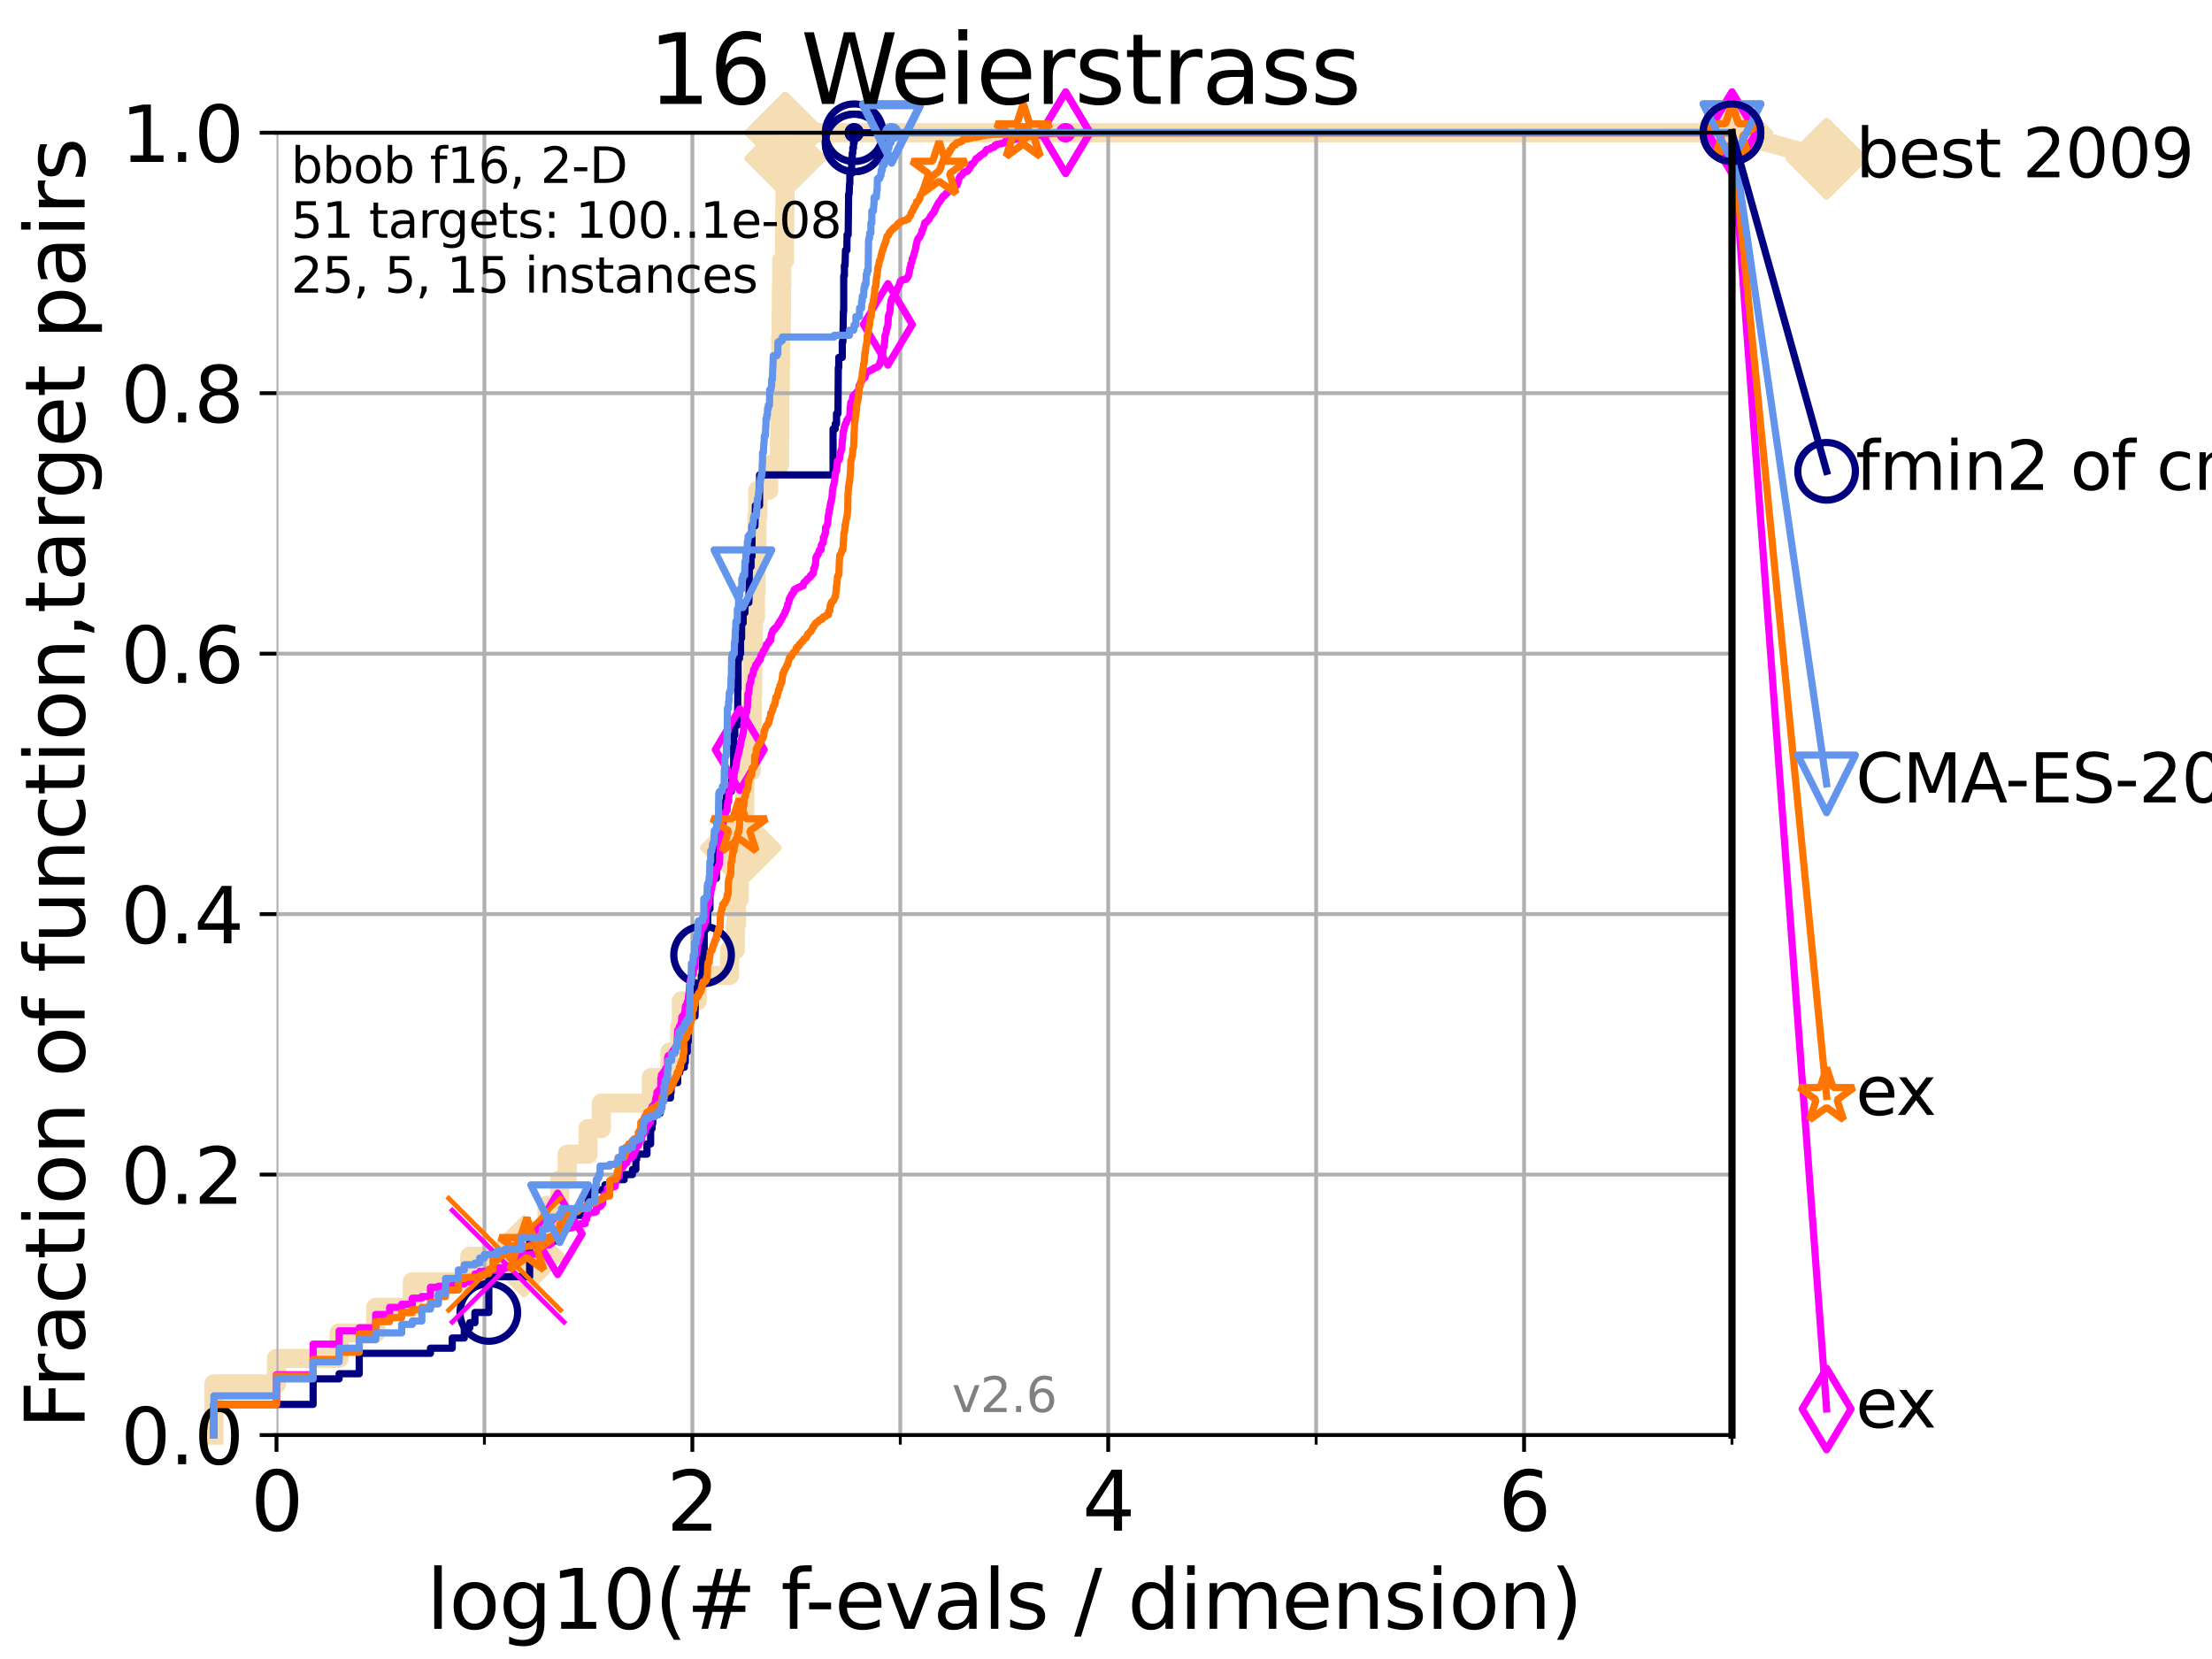 <?xml version="1.0" encoding="utf-8" standalone="no"?>
<!DOCTYPE svg PUBLIC "-//W3C//DTD SVG 1.1//EN"
  "http://www.w3.org/Graphics/SVG/1.1/DTD/svg11.dtd">
<svg xmlns:xlink="http://www.w3.org/1999/xlink" width="460.8pt" height="345.6pt" viewBox="0 0 460.8 345.6" xmlns="http://www.w3.org/2000/svg" version="1.1">
 <defs>
  <style type="text/css">*{stroke-linejoin: round; stroke-linecap: butt}</style>
 </defs>
 <g id="figure_1">
  <g id="patch_1">
   <path d="M 0 345.6 
L 460.8 345.6 
L 460.8 0 
L 0 0 
z
" style="fill: #ffffff"/>
  </g>
  <g id="axes_1">
   <g id="patch_2">
    <path d="M 57.6 298.944 
L 360.806 298.944 
L 360.806 27.648 
L 57.6 27.648 
z
" style="fill: #ffffff"/>
   </g>
   <g id="line2d_1">
    <path d="M 44.561 298.944 
L 44.561 288.305 
L 57.6 288.305 
L 57.6 282.985 
L 70.639 282.985 
L 70.639 277.666 
L 78.267 277.666 
L 78.267 272.346 
L 85.894 272.346 
L 85.894 267.027 
L 97.858 267.027 
L 97.858 261.707 
L 109.159 261.707 
L 109.159 256.388 
L 113.954 256.388 
L 113.954 251.068 
L 116.584 251.068 
L 116.584 245.749 
L 118.152 245.749 
L 118.152 240.429 
L 122.5 240.429 
L 122.5 235.11 
L 125.271 235.11 
L 125.271 229.79 
L 135.688 229.79 
L 135.688 224.471 
L 139.556 224.471 
L 139.556 219.151 
L 141.611 219.151 
L 141.611 213.832 
L 141.932 213.832 
L 141.932 208.512 
L 145.238 208.512 
L 145.238 203.192 
L 151.983 203.192 
L 151.983 197.873 
L 153.189 197.873 
L 153.189 192.553 
L 153.421 192.553 
L 153.421 187.234 
L 153.99 187.234 
L 153.99 181.914 
L 154.323 181.914 
L 154.323 176.595 
L 154.65 176.595 
L 154.65 171.275 
L 155.13 171.275 
L 155.13 165.956 
L 155.183 165.956 
L 155.183 160.636 
L 156.502 160.636 
L 156.502 155.317 
L 156.648 155.317 
L 156.648 149.997 
L 156.697 149.997 
L 156.697 144.678 
L 156.793 144.678 
L 156.793 139.358 
L 156.841 139.358 
L 156.841 134.039 
L 156.937 134.039 
L 156.937 128.719 
L 157.363 128.719 
L 157.363 123.4 
L 157.503 123.4 
L 157.503 118.08 
L 157.642 118.08 
L 157.642 112.76 
L 157.688 112.76 
L 157.688 107.441 
L 157.871 107.441 
L 157.871 102.121 
L 160.142 102.121 
L 160.142 96.802 
L 162.385 96.802 
L 162.385 91.482 
L 162.457 91.482 
L 162.457 80.843 
L 162.563 80.843 
L 162.563 75.524 
L 162.634 75.524 
L 162.634 70.204 
L 162.74 70.204 
L 162.74 64.885 
L 162.775 64.885 
L 162.775 59.565 
L 162.845 59.565 
L 162.845 54.246 
L 163.43 54.246 
L 163.43 48.926 
L 163.464 48.926 
L 163.464 43.607 
L 163.532 43.607 
L 163.532 32.968 
L 163.599 32.968 
L 163.599 27.648 
L 360.806 27.648 
" style="fill: none; stroke: #f5deb3; stroke-width: 4; stroke-linecap: square"/>
   </g>
   <g id="line2d_2">
    <defs>
     <path id="m373f89eea9" d="M -0 7.778 
L 7.778 0 
L 0 -7.778 
L -7.778 -0 
z
" style="stroke: #f5deb3; stroke-width: 1.5; stroke-linejoin: miter"/>
    </defs>
    <g>
     <use xlink:href="#m373f89eea9" x="109.159" y="261.707" style="fill: #f5deb3; stroke: #f5deb3; stroke-width: 1.5; stroke-linejoin: miter"/>
     <use xlink:href="#m373f89eea9" x="154.323" y="176.595" style="fill: #f5deb3; stroke: #f5deb3; stroke-width: 1.5; stroke-linejoin: miter"/>
     <use xlink:href="#m373f89eea9" x="163.599" y="32.968" style="fill: #f5deb3; stroke: #f5deb3; stroke-width: 1.5; stroke-linejoin: miter"/>
     <use xlink:href="#m373f89eea9" x="163.599" y="27.648" style="fill: #f5deb3; stroke: #f5deb3; stroke-width: 1.5; stroke-linejoin: miter"/>
     <use xlink:href="#m373f89eea9" x="163.599" y="27.648" style="fill: #f5deb3; stroke: #f5deb3; stroke-width: 1.5; stroke-linejoin: miter"/>
     <use xlink:href="#m373f89eea9" x="360.806" y="27.648" style="fill: #f5deb3; stroke: #f5deb3; stroke-width: 1.5; stroke-linejoin: miter"/>
    </g>
   </g>
   <g id="line2d_3">
    <path style="fill: none; stroke: #f5deb3; stroke-width: 4; stroke-linecap: square"/>
    <g/>
   </g>
   <g id="line2d_4">
    <path d="M 360.806 27.648 
L 380.515 33.074 
" style="fill: none; stroke: #f5deb3; stroke-width: 4; stroke-linecap: square"/>
    <g>
     <use xlink:href="#m373f89eea9" x="360.806" y="27.648" style="fill: #f5deb3; stroke: #f5deb3; stroke-width: 1.5; stroke-linejoin: miter"/>
     <use xlink:href="#m373f89eea9" x="380.515" y="33.074" style="fill: #f5deb3; stroke: #f5deb3; stroke-width: 1.5; stroke-linejoin: miter"/>
    </g>
   </g>
   <g id="matplotlib.axis_1">
    <g id="xtick_1">
     <g id="line2d_5">
      <path d="M 57.6 298.944 
L 57.6 27.648 
" clip-path="url(#pb89653909c)" style="fill: none; stroke: #b0b0b0; stroke-width: 0.8; stroke-linecap: square"/>
     </g>
     <g id="line2d_6">
      <defs>
       <path id="mf23704dc81" d="M 0 0 
L 0 3.5 
" style="stroke: #000000; stroke-width: 0.8"/>
      </defs>
      <g>
       <use xlink:href="#mf23704dc81" x="57.6" y="298.944" style="stroke: #000000; stroke-width: 0.8"/>
      </g>
     </g>
     <g id="text_1">
      <!-- 0 -->
      <g transform="translate(52.192 318.861)scale(0.17 -0.17)">
       <defs>
        <path id="DejaVuSans-30" d="M 2034 4250 
Q 1547 4250 1301 3770 
Q 1056 3291 1056 2328 
Q 1056 1369 1301 889 
Q 1547 409 2034 409 
Q 2525 409 2770 889 
Q 3016 1369 3016 2328 
Q 3016 3291 2770 3770 
Q 2525 4250 2034 4250 
z
M 2034 4750 
Q 2819 4750 3233 4129 
Q 3647 3509 3647 2328 
Q 3647 1150 3233 529 
Q 2819 -91 2034 -91 
Q 1250 -91 836 529 
Q 422 1150 422 2328 
Q 422 3509 836 4129 
Q 1250 4750 2034 4750 
z
" transform="scale(0.016)"/>
       </defs>
       <use xlink:href="#DejaVuSans-30"/>
      </g>
     </g>
    </g>
    <g id="xtick_2">
     <g id="line2d_7">
      <path d="M 144.23 298.944 
L 144.23 27.648 
" clip-path="url(#pb89653909c)" style="fill: none; stroke: #b0b0b0; stroke-width: 0.8; stroke-linecap: square"/>
     </g>
     <g id="line2d_8">
      <g>
       <use xlink:href="#mf23704dc81" x="144.23" y="298.944" style="stroke: #000000; stroke-width: 0.8"/>
      </g>
     </g>
     <g id="text_2">
      <!-- 2 -->
      <g transform="translate(138.822 318.861)scale(0.17 -0.17)">
       <defs>
        <path id="DejaVuSans-32" d="M 1228 531 
L 3431 531 
L 3431 0 
L 469 0 
L 469 531 
Q 828 903 1448 1529 
Q 2069 2156 2228 2338 
Q 2531 2678 2651 2914 
Q 2772 3150 2772 3378 
Q 2772 3750 2511 3984 
Q 2250 4219 1831 4219 
Q 1534 4219 1204 4116 
Q 875 4013 500 3803 
L 500 4441 
Q 881 4594 1212 4672 
Q 1544 4750 1819 4750 
Q 2544 4750 2975 4387 
Q 3406 4025 3406 3419 
Q 3406 3131 3298 2873 
Q 3191 2616 2906 2266 
Q 2828 2175 2409 1742 
Q 1991 1309 1228 531 
z
" transform="scale(0.016)"/>
       </defs>
       <use xlink:href="#DejaVuSans-32"/>
      </g>
     </g>
    </g>
    <g id="xtick_3">
     <g id="line2d_9">
      <path d="M 230.861 298.944 
L 230.861 27.648 
" clip-path="url(#pb89653909c)" style="fill: none; stroke: #b0b0b0; stroke-width: 0.8; stroke-linecap: square"/>
     </g>
     <g id="line2d_10">
      <g>
       <use xlink:href="#mf23704dc81" x="230.861" y="298.944" style="stroke: #000000; stroke-width: 0.8"/>
      </g>
     </g>
     <g id="text_3">
      <!-- 4 -->
      <g transform="translate(225.453 318.861)scale(0.17 -0.17)">
       <defs>
        <path id="DejaVuSans-34" d="M 2419 4116 
L 825 1625 
L 2419 1625 
L 2419 4116 
z
M 2253 4666 
L 3047 4666 
L 3047 1625 
L 3713 1625 
L 3713 1100 
L 3047 1100 
L 3047 0 
L 2419 0 
L 2419 1100 
L 313 1100 
L 313 1709 
L 2253 4666 
z
" transform="scale(0.016)"/>
       </defs>
       <use xlink:href="#DejaVuSans-34"/>
      </g>
     </g>
    </g>
    <g id="xtick_4">
     <g id="line2d_11">
      <path d="M 317.491 298.944 
L 317.491 27.648 
" clip-path="url(#pb89653909c)" style="fill: none; stroke: #b0b0b0; stroke-width: 0.8; stroke-linecap: square"/>
     </g>
     <g id="line2d_12">
      <g>
       <use xlink:href="#mf23704dc81" x="317.491" y="298.944" style="stroke: #000000; stroke-width: 0.8"/>
      </g>
     </g>
     <g id="text_4">
      <!-- 6 -->
      <g transform="translate(312.083 318.861)scale(0.17 -0.17)">
       <defs>
        <path id="DejaVuSans-36" d="M 2113 2584 
Q 1688 2584 1439 2293 
Q 1191 2003 1191 1497 
Q 1191 994 1439 701 
Q 1688 409 2113 409 
Q 2538 409 2786 701 
Q 3034 994 3034 1497 
Q 3034 2003 2786 2293 
Q 2538 2584 2113 2584 
z
M 3366 4563 
L 3366 3988 
Q 3128 4100 2886 4159 
Q 2644 4219 2406 4219 
Q 1781 4219 1451 3797 
Q 1122 3375 1075 2522 
Q 1259 2794 1537 2939 
Q 1816 3084 2150 3084 
Q 2853 3084 3261 2657 
Q 3669 2231 3669 1497 
Q 3669 778 3244 343 
Q 2819 -91 2113 -91 
Q 1303 -91 875 529 
Q 447 1150 447 2328 
Q 447 3434 972 4092 
Q 1497 4750 2381 4750 
Q 2619 4750 2861 4703 
Q 3103 4656 3366 4563 
z
" transform="scale(0.016)"/>
       </defs>
       <use xlink:href="#DejaVuSans-36"/>
      </g>
     </g>
    </g>
    <g id="xtick_5">
     <g id="line2d_13">
      <path d="M 100.915 298.944 
L 100.915 27.648 
" clip-path="url(#pb89653909c)" style="fill: none; stroke: #b0b0b0; stroke-width: 0.8; stroke-linecap: square"/>
     </g>
     <g id="line2d_14">
      <defs>
       <path id="mf7b481a09b" d="M 0 0 
L 0 2 
" style="stroke: #000000; stroke-width: 0.6"/>
      </defs>
      <g>
       <use xlink:href="#mf7b481a09b" x="100.915" y="298.944" style="stroke: #000000; stroke-width: 0.6"/>
      </g>
     </g>
    </g>
    <g id="xtick_6">
     <g id="line2d_15">
      <path d="M 187.546 298.944 
L 187.546 27.648 
" clip-path="url(#pb89653909c)" style="fill: none; stroke: #b0b0b0; stroke-width: 0.8; stroke-linecap: square"/>
     </g>
     <g id="line2d_16">
      <g>
       <use xlink:href="#mf7b481a09b" x="187.546" y="298.944" style="stroke: #000000; stroke-width: 0.6"/>
      </g>
     </g>
    </g>
    <g id="xtick_7">
     <g id="line2d_17">
      <path d="M 274.176 298.944 
L 274.176 27.648 
" clip-path="url(#pb89653909c)" style="fill: none; stroke: #b0b0b0; stroke-width: 0.8; stroke-linecap: square"/>
     </g>
     <g id="line2d_18">
      <g>
       <use xlink:href="#mf7b481a09b" x="274.176" y="298.944" style="stroke: #000000; stroke-width: 0.6"/>
      </g>
     </g>
    </g>
    <g id="xtick_8">
     <g id="line2d_19">
      <path d="M 360.806 298.944 
L 360.806 27.648 
" clip-path="url(#pb89653909c)" style="fill: none; stroke: #b0b0b0; stroke-width: 0.8; stroke-linecap: square"/>
     </g>
     <g id="line2d_20">
      <g>
       <use xlink:href="#mf7b481a09b" x="360.806" y="298.944" style="stroke: #000000; stroke-width: 0.6"/>
      </g>
     </g>
    </g>
    <g id="text_5">
     <!-- log10(# f-evals / dimension) -->
     <g transform="translate(88.823 339.314)scale(0.17 -0.17)">
      <defs>
       <path id="DejaVuSans-6c" d="M 603 4863 
L 1178 4863 
L 1178 0 
L 603 0 
L 603 4863 
z
" transform="scale(0.016)"/>
       <path id="DejaVuSans-6f" d="M 1959 3097 
Q 1497 3097 1228 2736 
Q 959 2375 959 1747 
Q 959 1119 1226 758 
Q 1494 397 1959 397 
Q 2419 397 2687 759 
Q 2956 1122 2956 1747 
Q 2956 2369 2687 2733 
Q 2419 3097 1959 3097 
z
M 1959 3584 
Q 2709 3584 3137 3096 
Q 3566 2609 3566 1747 
Q 3566 888 3137 398 
Q 2709 -91 1959 -91 
Q 1206 -91 779 398 
Q 353 888 353 1747 
Q 353 2609 779 3096 
Q 1206 3584 1959 3584 
z
" transform="scale(0.016)"/>
       <path id="DejaVuSans-67" d="M 2906 1791 
Q 2906 2416 2648 2759 
Q 2391 3103 1925 3103 
Q 1463 3103 1205 2759 
Q 947 2416 947 1791 
Q 947 1169 1205 825 
Q 1463 481 1925 481 
Q 2391 481 2648 825 
Q 2906 1169 2906 1791 
z
M 3481 434 
Q 3481 -459 3084 -895 
Q 2688 -1331 1869 -1331 
Q 1566 -1331 1297 -1286 
Q 1028 -1241 775 -1147 
L 775 -588 
Q 1028 -725 1275 -790 
Q 1522 -856 1778 -856 
Q 2344 -856 2625 -561 
Q 2906 -266 2906 331 
L 2906 616 
Q 2728 306 2450 153 
Q 2172 0 1784 0 
Q 1141 0 747 490 
Q 353 981 353 1791 
Q 353 2603 747 3093 
Q 1141 3584 1784 3584 
Q 2172 3584 2450 3431 
Q 2728 3278 2906 2969 
L 2906 3500 
L 3481 3500 
L 3481 434 
z
" transform="scale(0.016)"/>
       <path id="DejaVuSans-31" d="M 794 531 
L 1825 531 
L 1825 4091 
L 703 3866 
L 703 4441 
L 1819 4666 
L 2450 4666 
L 2450 531 
L 3481 531 
L 3481 0 
L 794 0 
L 794 531 
z
" transform="scale(0.016)"/>
       <path id="DejaVuSans-28" d="M 1984 4856 
Q 1566 4138 1362 3434 
Q 1159 2731 1159 2009 
Q 1159 1288 1364 580 
Q 1569 -128 1984 -844 
L 1484 -844 
Q 1016 -109 783 600 
Q 550 1309 550 2009 
Q 550 2706 781 3412 
Q 1013 4119 1484 4856 
L 1984 4856 
z
" transform="scale(0.016)"/>
       <path id="DejaVuSans-23" d="M 3272 2816 
L 2363 2816 
L 2100 1772 
L 3016 1772 
L 3272 2816 
z
M 2803 4594 
L 2478 3297 
L 3391 3297 
L 3719 4594 
L 4219 4594 
L 3897 3297 
L 4872 3297 
L 4872 2816 
L 3775 2816 
L 3519 1772 
L 4513 1772 
L 4513 1294 
L 3397 1294 
L 3072 0 
L 2572 0 
L 2894 1294 
L 1978 1294 
L 1656 0 
L 1153 0 
L 1478 1294 
L 494 1294 
L 494 1772 
L 1594 1772 
L 1856 2816 
L 850 2816 
L 850 3297 
L 1978 3297 
L 2297 4594 
L 2803 4594 
z
" transform="scale(0.016)"/>
       <path id="DejaVuSans-20" transform="scale(0.016)"/>
       <path id="DejaVuSans-66" d="M 2375 4863 
L 2375 4384 
L 1825 4384 
Q 1516 4384 1395 4259 
Q 1275 4134 1275 3809 
L 1275 3500 
L 2222 3500 
L 2222 3053 
L 1275 3053 
L 1275 0 
L 697 0 
L 697 3053 
L 147 3053 
L 147 3500 
L 697 3500 
L 697 3744 
Q 697 4328 969 4595 
Q 1241 4863 1831 4863 
L 2375 4863 
z
" transform="scale(0.016)"/>
       <path id="DejaVuSans-2d" d="M 313 2009 
L 1997 2009 
L 1997 1497 
L 313 1497 
L 313 2009 
z
" transform="scale(0.016)"/>
       <path id="DejaVuSans-65" d="M 3597 1894 
L 3597 1613 
L 953 1613 
Q 991 1019 1311 708 
Q 1631 397 2203 397 
Q 2534 397 2845 478 
Q 3156 559 3463 722 
L 3463 178 
Q 3153 47 2828 -22 
Q 2503 -91 2169 -91 
Q 1331 -91 842 396 
Q 353 884 353 1716 
Q 353 2575 817 3079 
Q 1281 3584 2069 3584 
Q 2775 3584 3186 3129 
Q 3597 2675 3597 1894 
z
M 3022 2063 
Q 3016 2534 2758 2815 
Q 2500 3097 2075 3097 
Q 1594 3097 1305 2825 
Q 1016 2553 972 2059 
L 3022 2063 
z
" transform="scale(0.016)"/>
       <path id="DejaVuSans-76" d="M 191 3500 
L 800 3500 
L 1894 563 
L 2988 3500 
L 3597 3500 
L 2284 0 
L 1503 0 
L 191 3500 
z
" transform="scale(0.016)"/>
       <path id="DejaVuSans-61" d="M 2194 1759 
Q 1497 1759 1228 1600 
Q 959 1441 959 1056 
Q 959 750 1161 570 
Q 1363 391 1709 391 
Q 2188 391 2477 730 
Q 2766 1069 2766 1631 
L 2766 1759 
L 2194 1759 
z
M 3341 1997 
L 3341 0 
L 2766 0 
L 2766 531 
Q 2569 213 2275 61 
Q 1981 -91 1556 -91 
Q 1019 -91 701 211 
Q 384 513 384 1019 
Q 384 1609 779 1909 
Q 1175 2209 1959 2209 
L 2766 2209 
L 2766 2266 
Q 2766 2663 2505 2880 
Q 2244 3097 1772 3097 
Q 1472 3097 1187 3025 
Q 903 2953 641 2809 
L 641 3341 
Q 956 3463 1253 3523 
Q 1550 3584 1831 3584 
Q 2591 3584 2966 3190 
Q 3341 2797 3341 1997 
z
" transform="scale(0.016)"/>
       <path id="DejaVuSans-73" d="M 2834 3397 
L 2834 2853 
Q 2591 2978 2328 3040 
Q 2066 3103 1784 3103 
Q 1356 3103 1142 2972 
Q 928 2841 928 2578 
Q 928 2378 1081 2264 
Q 1234 2150 1697 2047 
L 1894 2003 
Q 2506 1872 2764 1633 
Q 3022 1394 3022 966 
Q 3022 478 2636 193 
Q 2250 -91 1575 -91 
Q 1294 -91 989 -36 
Q 684 19 347 128 
L 347 722 
Q 666 556 975 473 
Q 1284 391 1588 391 
Q 1994 391 2212 530 
Q 2431 669 2431 922 
Q 2431 1156 2273 1281 
Q 2116 1406 1581 1522 
L 1381 1569 
Q 847 1681 609 1914 
Q 372 2147 372 2553 
Q 372 3047 722 3315 
Q 1072 3584 1716 3584 
Q 2034 3584 2315 3537 
Q 2597 3491 2834 3397 
z
" transform="scale(0.016)"/>
       <path id="DejaVuSans-2f" d="M 1625 4666 
L 2156 4666 
L 531 -594 
L 0 -594 
L 1625 4666 
z
" transform="scale(0.016)"/>
       <path id="DejaVuSans-64" d="M 2906 2969 
L 2906 4863 
L 3481 4863 
L 3481 0 
L 2906 0 
L 2906 525 
Q 2725 213 2448 61 
Q 2172 -91 1784 -91 
Q 1150 -91 751 415 
Q 353 922 353 1747 
Q 353 2572 751 3078 
Q 1150 3584 1784 3584 
Q 2172 3584 2448 3432 
Q 2725 3281 2906 2969 
z
M 947 1747 
Q 947 1113 1208 752 
Q 1469 391 1925 391 
Q 2381 391 2643 752 
Q 2906 1113 2906 1747 
Q 2906 2381 2643 2742 
Q 2381 3103 1925 3103 
Q 1469 3103 1208 2742 
Q 947 2381 947 1747 
z
" transform="scale(0.016)"/>
       <path id="DejaVuSans-69" d="M 603 3500 
L 1178 3500 
L 1178 0 
L 603 0 
L 603 3500 
z
M 603 4863 
L 1178 4863 
L 1178 4134 
L 603 4134 
L 603 4863 
z
" transform="scale(0.016)"/>
       <path id="DejaVuSans-6d" d="M 3328 2828 
Q 3544 3216 3844 3400 
Q 4144 3584 4550 3584 
Q 5097 3584 5394 3201 
Q 5691 2819 5691 2113 
L 5691 0 
L 5113 0 
L 5113 2094 
Q 5113 2597 4934 2840 
Q 4756 3084 4391 3084 
Q 3944 3084 3684 2787 
Q 3425 2491 3425 1978 
L 3425 0 
L 2847 0 
L 2847 2094 
Q 2847 2600 2669 2842 
Q 2491 3084 2119 3084 
Q 1678 3084 1418 2786 
Q 1159 2488 1159 1978 
L 1159 0 
L 581 0 
L 581 3500 
L 1159 3500 
L 1159 2956 
Q 1356 3278 1631 3431 
Q 1906 3584 2284 3584 
Q 2666 3584 2933 3390 
Q 3200 3197 3328 2828 
z
" transform="scale(0.016)"/>
       <path id="DejaVuSans-6e" d="M 3513 2113 
L 3513 0 
L 2938 0 
L 2938 2094 
Q 2938 2591 2744 2837 
Q 2550 3084 2163 3084 
Q 1697 3084 1428 2787 
Q 1159 2491 1159 1978 
L 1159 0 
L 581 0 
L 581 3500 
L 1159 3500 
L 1159 2956 
Q 1366 3272 1645 3428 
Q 1925 3584 2291 3584 
Q 2894 3584 3203 3211 
Q 3513 2838 3513 2113 
z
" transform="scale(0.016)"/>
       <path id="DejaVuSans-29" d="M 513 4856 
L 1013 4856 
Q 1481 4119 1714 3412 
Q 1947 2706 1947 2009 
Q 1947 1309 1714 600 
Q 1481 -109 1013 -844 
L 513 -844 
Q 928 -128 1133 580 
Q 1338 1288 1338 2009 
Q 1338 2731 1133 3434 
Q 928 4138 513 4856 
z
" transform="scale(0.016)"/>
      </defs>
      <use xlink:href="#DejaVuSans-6c"/>
      <use xlink:href="#DejaVuSans-6f" x="27.783"/>
      <use xlink:href="#DejaVuSans-67" x="88.965"/>
      <use xlink:href="#DejaVuSans-31" x="152.441"/>
      <use xlink:href="#DejaVuSans-30" x="216.064"/>
      <use xlink:href="#DejaVuSans-28" x="279.688"/>
      <use xlink:href="#DejaVuSans-23" x="318.701"/>
      <use xlink:href="#DejaVuSans-20" x="402.49"/>
      <use xlink:href="#DejaVuSans-66" x="434.277"/>
      <use xlink:href="#DejaVuSans-2d" x="463.982"/>
      <use xlink:href="#DejaVuSans-65" x="500.066"/>
      <use xlink:href="#DejaVuSans-76" x="561.59"/>
      <use xlink:href="#DejaVuSans-61" x="620.77"/>
      <use xlink:href="#DejaVuSans-6c" x="682.049"/>
      <use xlink:href="#DejaVuSans-73" x="709.832"/>
      <use xlink:href="#DejaVuSans-20" x="761.932"/>
      <use xlink:href="#DejaVuSans-2f" x="793.719"/>
      <use xlink:href="#DejaVuSans-20" x="827.41"/>
      <use xlink:href="#DejaVuSans-64" x="859.197"/>
      <use xlink:href="#DejaVuSans-69" x="922.674"/>
      <use xlink:href="#DejaVuSans-6d" x="950.457"/>
      <use xlink:href="#DejaVuSans-65" x="1047.869"/>
      <use xlink:href="#DejaVuSans-6e" x="1109.393"/>
      <use xlink:href="#DejaVuSans-73" x="1172.771"/>
      <use xlink:href="#DejaVuSans-69" x="1224.871"/>
      <use xlink:href="#DejaVuSans-6f" x="1252.654"/>
      <use xlink:href="#DejaVuSans-6e" x="1313.836"/>
      <use xlink:href="#DejaVuSans-29" x="1377.215"/>
     </g>
    </g>
   </g>
   <g id="matplotlib.axis_2">
    <g id="ytick_1">
     <g id="line2d_21">
      <path d="M 57.6 298.944 
L 360.806 298.944 
" clip-path="url(#pb89653909c)" style="fill: none; stroke: #b0b0b0; stroke-width: 0.8; stroke-linecap: square"/>
     </g>
     <g id="line2d_22">
      <defs>
       <path id="m9887454e10" d="M 0 0 
L -3.5 0 
" style="stroke: #000000; stroke-width: 0.8"/>
      </defs>
      <g>
       <use xlink:href="#m9887454e10" x="57.6" y="298.944" style="stroke: #000000; stroke-width: 0.8"/>
      </g>
     </g>
     <g id="text_6">
      <!-- 0.0 -->
      <g transform="translate(25.155 305.023)scale(0.16 -0.16)">
       <defs>
        <path id="DejaVuSans-2e" d="M 684 794 
L 1344 794 
L 1344 0 
L 684 0 
L 684 794 
z
" transform="scale(0.016)"/>
       </defs>
       <use xlink:href="#DejaVuSans-30"/>
       <use xlink:href="#DejaVuSans-2e" x="63.623"/>
       <use xlink:href="#DejaVuSans-30" x="95.41"/>
      </g>
     </g>
    </g>
    <g id="ytick_2">
     <g id="line2d_23">
      <path d="M 57.6 244.685 
L 360.806 244.685 
" clip-path="url(#pb89653909c)" style="fill: none; stroke: #b0b0b0; stroke-width: 0.8; stroke-linecap: square"/>
     </g>
     <g id="line2d_24">
      <g>
       <use xlink:href="#m9887454e10" x="57.6" y="244.685" style="stroke: #000000; stroke-width: 0.8"/>
      </g>
     </g>
     <g id="text_7">
      <!-- 0.2 -->
      <g transform="translate(25.155 250.764)scale(0.16 -0.16)">
       <use xlink:href="#DejaVuSans-30"/>
       <use xlink:href="#DejaVuSans-2e" x="63.623"/>
       <use xlink:href="#DejaVuSans-32" x="95.41"/>
      </g>
     </g>
    </g>
    <g id="ytick_3">
     <g id="line2d_25">
      <path d="M 57.6 190.426 
L 360.806 190.426 
" clip-path="url(#pb89653909c)" style="fill: none; stroke: #b0b0b0; stroke-width: 0.8; stroke-linecap: square"/>
     </g>
     <g id="line2d_26">
      <g>
       <use xlink:href="#m9887454e10" x="57.6" y="190.426" style="stroke: #000000; stroke-width: 0.8"/>
      </g>
     </g>
     <g id="text_8">
      <!-- 0.4 -->
      <g transform="translate(25.155 196.504)scale(0.16 -0.16)">
       <use xlink:href="#DejaVuSans-30"/>
       <use xlink:href="#DejaVuSans-2e" x="63.623"/>
       <use xlink:href="#DejaVuSans-34" x="95.41"/>
      </g>
     </g>
    </g>
    <g id="ytick_4">
     <g id="line2d_27">
      <path d="M 57.6 136.166 
L 360.806 136.166 
" clip-path="url(#pb89653909c)" style="fill: none; stroke: #b0b0b0; stroke-width: 0.8; stroke-linecap: square"/>
     </g>
     <g id="line2d_28">
      <g>
       <use xlink:href="#m9887454e10" x="57.6" y="136.166" style="stroke: #000000; stroke-width: 0.8"/>
      </g>
     </g>
     <g id="text_9">
      <!-- 0.6 -->
      <g transform="translate(25.155 142.245)scale(0.16 -0.16)">
       <use xlink:href="#DejaVuSans-30"/>
       <use xlink:href="#DejaVuSans-2e" x="63.623"/>
       <use xlink:href="#DejaVuSans-36" x="95.41"/>
      </g>
     </g>
    </g>
    <g id="ytick_5">
     <g id="line2d_29">
      <path d="M 57.6 81.907 
L 360.806 81.907 
" clip-path="url(#pb89653909c)" style="fill: none; stroke: #b0b0b0; stroke-width: 0.8; stroke-linecap: square"/>
     </g>
     <g id="line2d_30">
      <g>
       <use xlink:href="#m9887454e10" x="57.6" y="81.907" style="stroke: #000000; stroke-width: 0.8"/>
      </g>
     </g>
     <g id="text_10">
      <!-- 0.8 -->
      <g transform="translate(25.155 87.986)scale(0.16 -0.16)">
       <defs>
        <path id="DejaVuSans-38" d="M 2034 2216 
Q 1584 2216 1326 1975 
Q 1069 1734 1069 1313 
Q 1069 891 1326 650 
Q 1584 409 2034 409 
Q 2484 409 2743 651 
Q 3003 894 3003 1313 
Q 3003 1734 2745 1975 
Q 2488 2216 2034 2216 
z
M 1403 2484 
Q 997 2584 770 2862 
Q 544 3141 544 3541 
Q 544 4100 942 4425 
Q 1341 4750 2034 4750 
Q 2731 4750 3128 4425 
Q 3525 4100 3525 3541 
Q 3525 3141 3298 2862 
Q 3072 2584 2669 2484 
Q 3125 2378 3379 2068 
Q 3634 1759 3634 1313 
Q 3634 634 3220 271 
Q 2806 -91 2034 -91 
Q 1263 -91 848 271 
Q 434 634 434 1313 
Q 434 1759 690 2068 
Q 947 2378 1403 2484 
z
M 1172 3481 
Q 1172 3119 1398 2916 
Q 1625 2713 2034 2713 
Q 2441 2713 2670 2916 
Q 2900 3119 2900 3481 
Q 2900 3844 2670 4047 
Q 2441 4250 2034 4250 
Q 1625 4250 1398 4047 
Q 1172 3844 1172 3481 
z
" transform="scale(0.016)"/>
       </defs>
       <use xlink:href="#DejaVuSans-30"/>
       <use xlink:href="#DejaVuSans-2e" x="63.623"/>
       <use xlink:href="#DejaVuSans-38" x="95.41"/>
      </g>
     </g>
    </g>
    <g id="ytick_6">
     <g id="line2d_31">
      <path d="M 57.6 27.648 
L 360.806 27.648 
" clip-path="url(#pb89653909c)" style="fill: none; stroke: #b0b0b0; stroke-width: 0.8; stroke-linecap: square"/>
     </g>
     <g id="line2d_32">
      <g>
       <use xlink:href="#m9887454e10" x="57.6" y="27.648" style="stroke: #000000; stroke-width: 0.8"/>
      </g>
     </g>
     <g id="text_11">
      <!-- 1.0 -->
      <g transform="translate(25.155 33.727)scale(0.16 -0.16)">
       <use xlink:href="#DejaVuSans-31"/>
       <use xlink:href="#DejaVuSans-2e" x="63.623"/>
       <use xlink:href="#DejaVuSans-30" x="95.41"/>
      </g>
     </g>
    </g>
    <g id="text_12">
     <!-- Fraction of function,target pairs -->
     <g transform="translate(17.62 297.681)rotate(-90)scale(0.17 -0.17)">
      <defs>
       <path id="DejaVuSans-46" d="M 628 4666 
L 3309 4666 
L 3309 4134 
L 1259 4134 
L 1259 2759 
L 3109 2759 
L 3109 2228 
L 1259 2228 
L 1259 0 
L 628 0 
L 628 4666 
z
" transform="scale(0.016)"/>
       <path id="DejaVuSans-72" d="M 2631 2963 
Q 2534 3019 2420 3045 
Q 2306 3072 2169 3072 
Q 1681 3072 1420 2755 
Q 1159 2438 1159 1844 
L 1159 0 
L 581 0 
L 581 3500 
L 1159 3500 
L 1159 2956 
Q 1341 3275 1631 3429 
Q 1922 3584 2338 3584 
Q 2397 3584 2469 3576 
Q 2541 3569 2628 3553 
L 2631 2963 
z
" transform="scale(0.016)"/>
       <path id="DejaVuSans-63" d="M 3122 3366 
L 3122 2828 
Q 2878 2963 2633 3030 
Q 2388 3097 2138 3097 
Q 1578 3097 1268 2742 
Q 959 2388 959 1747 
Q 959 1106 1268 751 
Q 1578 397 2138 397 
Q 2388 397 2633 464 
Q 2878 531 3122 666 
L 3122 134 
Q 2881 22 2623 -34 
Q 2366 -91 2075 -91 
Q 1284 -91 818 406 
Q 353 903 353 1747 
Q 353 2603 823 3093 
Q 1294 3584 2113 3584 
Q 2378 3584 2631 3529 
Q 2884 3475 3122 3366 
z
" transform="scale(0.016)"/>
       <path id="DejaVuSans-74" d="M 1172 4494 
L 1172 3500 
L 2356 3500 
L 2356 3053 
L 1172 3053 
L 1172 1153 
Q 1172 725 1289 603 
Q 1406 481 1766 481 
L 2356 481 
L 2356 0 
L 1766 0 
Q 1100 0 847 248 
Q 594 497 594 1153 
L 594 3053 
L 172 3053 
L 172 3500 
L 594 3500 
L 594 4494 
L 1172 4494 
z
" transform="scale(0.016)"/>
       <path id="DejaVuSans-75" d="M 544 1381 
L 544 3500 
L 1119 3500 
L 1119 1403 
Q 1119 906 1312 657 
Q 1506 409 1894 409 
Q 2359 409 2629 706 
Q 2900 1003 2900 1516 
L 2900 3500 
L 3475 3500 
L 3475 0 
L 2900 0 
L 2900 538 
Q 2691 219 2414 64 
Q 2138 -91 1772 -91 
Q 1169 -91 856 284 
Q 544 659 544 1381 
z
M 1991 3584 
L 1991 3584 
z
" transform="scale(0.016)"/>
       <path id="DejaVuSans-2c" d="M 750 794 
L 1409 794 
L 1409 256 
L 897 -744 
L 494 -744 
L 750 256 
L 750 794 
z
" transform="scale(0.016)"/>
       <path id="DejaVuSans-70" d="M 1159 525 
L 1159 -1331 
L 581 -1331 
L 581 3500 
L 1159 3500 
L 1159 2969 
Q 1341 3281 1617 3432 
Q 1894 3584 2278 3584 
Q 2916 3584 3314 3078 
Q 3713 2572 3713 1747 
Q 3713 922 3314 415 
Q 2916 -91 2278 -91 
Q 1894 -91 1617 61 
Q 1341 213 1159 525 
z
M 3116 1747 
Q 3116 2381 2855 2742 
Q 2594 3103 2138 3103 
Q 1681 3103 1420 2742 
Q 1159 2381 1159 1747 
Q 1159 1113 1420 752 
Q 1681 391 2138 391 
Q 2594 391 2855 752 
Q 3116 1113 3116 1747 
z
" transform="scale(0.016)"/>
      </defs>
      <use xlink:href="#DejaVuSans-46"/>
      <use xlink:href="#DejaVuSans-72" x="50.27"/>
      <use xlink:href="#DejaVuSans-61" x="91.383"/>
      <use xlink:href="#DejaVuSans-63" x="152.662"/>
      <use xlink:href="#DejaVuSans-74" x="207.643"/>
      <use xlink:href="#DejaVuSans-69" x="246.852"/>
      <use xlink:href="#DejaVuSans-6f" x="274.635"/>
      <use xlink:href="#DejaVuSans-6e" x="335.816"/>
      <use xlink:href="#DejaVuSans-20" x="399.195"/>
      <use xlink:href="#DejaVuSans-6f" x="430.982"/>
      <use xlink:href="#DejaVuSans-66" x="492.164"/>
      <use xlink:href="#DejaVuSans-20" x="527.369"/>
      <use xlink:href="#DejaVuSans-66" x="559.156"/>
      <use xlink:href="#DejaVuSans-75" x="594.361"/>
      <use xlink:href="#DejaVuSans-6e" x="657.74"/>
      <use xlink:href="#DejaVuSans-63" x="721.119"/>
      <use xlink:href="#DejaVuSans-74" x="776.1"/>
      <use xlink:href="#DejaVuSans-69" x="815.309"/>
      <use xlink:href="#DejaVuSans-6f" x="843.092"/>
      <use xlink:href="#DejaVuSans-6e" x="904.273"/>
      <use xlink:href="#DejaVuSans-2c" x="967.652"/>
      <use xlink:href="#DejaVuSans-74" x="999.439"/>
      <use xlink:href="#DejaVuSans-61" x="1038.648"/>
      <use xlink:href="#DejaVuSans-72" x="1099.928"/>
      <use xlink:href="#DejaVuSans-67" x="1139.291"/>
      <use xlink:href="#DejaVuSans-65" x="1202.768"/>
      <use xlink:href="#DejaVuSans-74" x="1264.291"/>
      <use xlink:href="#DejaVuSans-20" x="1303.5"/>
      <use xlink:href="#DejaVuSans-70" x="1335.287"/>
      <use xlink:href="#DejaVuSans-61" x="1398.764"/>
      <use xlink:href="#DejaVuSans-69" x="1460.043"/>
      <use xlink:href="#DejaVuSans-72" x="1487.826"/>
      <use xlink:href="#DejaVuSans-73" x="1528.939"/>
     </g>
    </g>
   </g>
   <g id="line2d_33">
    <defs>
     <path id="m37c6e525a9" d="M 0 1.5 
C 0.398 1.5 0.779 1.342 1.061 1.061 
C 1.342 0.779 1.5 0.398 1.5 0 
C 1.5 -0.398 1.342 -0.779 1.061 -1.061 
C 0.779 -1.342 0.398 -1.5 0 -1.5 
C -0.398 -1.5 -0.779 -1.342 -1.061 -1.061 
C -1.342 -0.779 -1.5 -0.398 -1.5 0 
C -1.5 0.398 -1.342 0.779 -1.061 1.061 
C -0.779 1.342 -0.398 1.5 0 1.5 
z
" style="stroke: #f5deb3"/>
    </defs>
    <g>
     <use xlink:href="#m37c6e525a9" x="163.599" y="27.648" style="fill: #f5deb3; stroke: #f5deb3"/>
     <use xlink:href="#m37c6e525a9" x="163.599" y="27.648" style="fill: #f5deb3; stroke: #f5deb3"/>
    </g>
   </g>
   <g id="line2d_34">
    <defs>
     <path id="mcbb5c74397" d="M 0 1.5 
C 0.398 1.5 0.779 1.342 1.061 1.061 
C 1.342 0.779 1.5 0.398 1.5 0 
C 1.5 -0.398 1.342 -0.779 1.061 -1.061 
C 0.779 -1.342 0.398 -1.5 0 -1.5 
C -0.398 -1.5 -0.779 -1.342 -1.061 -1.061 
C -1.342 -0.779 -1.5 -0.398 -1.5 0 
C -1.5 0.398 -1.342 0.779 -1.061 1.061 
C -0.779 1.342 -0.398 1.5 0 1.5 
z
" style="stroke: #000080"/>
    </defs>
    <g>
     <use xlink:href="#mcbb5c74397" x="177.936" y="27.648" style="fill: #000080; stroke: #000080"/>
     <use xlink:href="#mcbb5c74397" x="177.936" y="27.648" style="fill: #000080; stroke: #000080"/>
    </g>
   </g>
   <g id="line2d_35">
    <path d="M 44.561 298.944 
L 44.561 292.561 
L 65.227 292.561 
L 65.227 287.241 
L 70.639 287.241 
L 70.639 286.177 
L 74.837 286.177 
L 74.837 281.922 
L 89.669 281.922 
L 89.669 280.858 
L 94.206 280.858 
L 94.206 278.73 
L 96.718 278.73 
L 96.718 276.602 
L 97.858 276.602 
L 97.858 275.538 
L 98.933 275.538 
L 98.933 273.41 
L 101.833 273.41 
L 101.833 265.963 
L 110.336 265.963 
L 110.336 258.516 
L 116.17 258.516 
L 116.17 256.388 
L 117.772 256.388 
L 117.772 253.196 
L 122.199 253.196 
L 122.199 252.132 
L 122.5 252.132 
L 122.5 247.877 
L 126.029 247.877 
L 126.029 246.813 
L 127.911 246.813 
L 127.911 245.749 
L 130.027 245.749 
L 130.027 244.685 
L 131.747 244.685 
L 131.747 243.621 
L 132.464 243.621 
L 132.464 241.493 
L 132.639 241.493 
L 132.639 240.429 
L 134.777 240.429 
L 134.777 238.301 
L 135.539 238.301 
L 135.539 235.11 
L 135.835 235.11 
L 135.835 234.046 
L 135.981 234.046 
L 135.981 231.918 
L 137.521 231.918 
L 137.521 230.854 
L 137.655 230.854 
L 137.655 228.726 
L 139.677 228.726 
L 139.677 227.662 
L 139.796 227.662 
L 139.796 225.534 
L 141.173 225.534 
L 141.173 223.407 
L 141.611 223.407 
L 141.611 222.343 
L 142.559 222.343 
L 142.559 221.279 
L 142.764 221.279 
L 142.764 219.151 
L 143.166 219.151 
L 143.166 217.023 
L 143.364 217.023 
L 143.462 211.704 
L 144.786 211.704 
L 144.878 207.448 
L 144.968 207.448 
L 144.968 205.32 
L 146.109 205.32 
L 146.109 203.192 
L 146.278 203.192 
L 146.362 198.937 
L 146.53 198.937 
L 146.53 197.873 
L 146.695 197.873 
L 146.695 193.617 
L 147.103 193.617 
L 147.103 192.553 
L 147.424 192.553 
L 147.424 189.362 
L 147.894 189.362 
L 147.894 184.042 
L 148.428 184.042 
L 148.428 182.978 
L 149.238 182.978 
L 149.238 175.531 
L 149.666 175.531 
L 149.666 174.467 
L 149.806 174.467 
L 149.806 172.339 
L 150.015 172.339 
L 150.015 171.275 
L 150.152 171.275 
L 150.152 170.211 
L 150.289 170.211 
L 150.289 169.147 
L 151.024 169.147 
L 151.024 167.02 
L 151.285 167.02 
L 151.285 165.956 
L 151.732 165.956 
L 151.732 164.892 
L 152.353 164.892 
L 152.414 160.636 
L 152.835 160.636 
L 152.835 153.189 
L 153.072 153.189 
L 153.072 151.061 
L 153.651 151.061 
L 153.708 143.614 
L 153.764 143.614 
L 153.764 137.23 
L 154.046 137.23 
L 154.046 136.166 
L 154.268 136.166 
L 154.268 132.975 
L 154.487 132.975 
L 154.487 129.783 
L 154.811 129.783 
L 154.811 127.655 
L 155.183 127.655 
L 155.235 125.527 
L 156.005 125.527 
L 156.106 118.08 
L 156.453 118.08 
L 156.453 115.952 
L 156.648 115.952 
L 156.648 109.569 
L 157.27 109.569 
L 157.363 105.313 
L 158.232 105.313 
L 158.232 98.93 
L 173.542 98.93 
L 173.542 89.355 
L 173.992 89.355 
L 173.992 88.291 
L 174.26 88.291 
L 174.26 86.163 
L 174.563 86.163 
L 174.638 76.588 
L 174.731 76.588 
L 174.731 74.46 
L 175.46 74.46 
L 175.46 71.268 
L 175.585 71.268 
L 175.691 64.885 
L 175.762 64.885 
L 175.762 57.437 
L 175.902 57.437 
L 175.902 55.31 
L 176.041 55.31 
L 176.128 52.118 
L 176.419 52.118 
L 176.453 48.926 
L 176.689 48.926 
L 176.789 40.415 
L 176.889 40.415 
L 176.971 38.287 
L 177.037 38.287 
L 177.037 36.159 
L 177.412 36.159 
L 177.412 32.968 
L 177.54 32.968 
L 177.54 31.904 
L 177.652 31.904 
L 177.652 30.84 
L 177.795 30.84 
L 177.795 29.776 
L 177.936 29.776 
L 177.936 27.648 
L 360.806 27.648 
L 360.806 27.648 
" style="fill: none; stroke: #000080; stroke-width: 1.5; stroke-linecap: square"/>
   </g>
   <g id="line2d_36">
    <defs>
     <path id="madbda0c424" d="M 0 6 
C 1.591 6 3.117 5.368 4.243 4.243 
C 5.368 3.117 6 1.591 6 0 
C 6 -1.591 5.368 -3.117 4.243 -4.243 
C 3.117 -5.368 1.591 -6 0 -6 
C -1.591 -6 -3.117 -5.368 -4.243 -4.243 
C -5.368 -3.117 -6 -1.591 -6 0 
C -6 1.591 -5.368 3.117 -4.243 4.243 
C -3.117 5.368 -1.591 6 0 6 
z
" style="stroke: #000080; stroke-width: 1.5"/>
    </defs>
    <g>
     <use xlink:href="#madbda0c424" x="101.833" y="273.41" style="fill-opacity: 0; stroke: #000080; stroke-width: 1.5"/>
     <use xlink:href="#madbda0c424" x="146.362" y="198.937" style="fill-opacity: 0; stroke: #000080; stroke-width: 1.5"/>
     <use xlink:href="#madbda0c424" x="177.936" y="29.776" style="fill-opacity: 0; stroke: #000080; stroke-width: 1.5"/>
     <use xlink:href="#madbda0c424" x="177.936" y="29.776" style="fill-opacity: 0; stroke: #000080; stroke-width: 1.5"/>
     <use xlink:href="#madbda0c424" x="177.936" y="27.648" style="fill-opacity: 0; stroke: #000080; stroke-width: 1.5"/>
     <use xlink:href="#madbda0c424" x="360.806" y="27.648" style="fill-opacity: 0; stroke: #000080; stroke-width: 1.5"/>
    </g>
   </g>
   <g id="line2d_37">
    <path style="fill: none; stroke: #000080; stroke-width: 1.5; stroke-linecap: square"/>
    <g/>
   </g>
   <g id="line2d_38">
    <defs>
     <path id="mabcbe597a9" d="M 0 1.5 
C 0.398 1.5 0.779 1.342 1.061 1.061 
C 1.342 0.779 1.5 0.398 1.5 0 
C 1.5 -0.398 1.342 -0.779 1.061 -1.061 
C 0.779 -1.342 0.398 -1.5 0 -1.5 
C -0.398 -1.5 -0.779 -1.342 -1.061 -1.061 
C -1.342 -0.779 -1.5 -0.398 -1.5 0 
C -1.5 0.398 -1.342 0.779 -1.061 1.061 
C -0.779 1.342 -0.398 1.5 0 1.5 
z
" style="stroke: #ff00ff"/>
    </defs>
    <g>
     <use xlink:href="#mabcbe597a9" x="221.986" y="27.648" style="fill: #ff00ff; stroke: #ff00ff"/>
     <use xlink:href="#mabcbe597a9" x="221.986" y="27.648" style="fill: #ff00ff; stroke: #ff00ff"/>
    </g>
   </g>
   <g id="line2d_39">
    <path d="M 44.561 298.944 
L 44.561 292.561 
L 57.6 292.561 
L 57.6 286.39 
L 65.227 286.39 
L 65.227 280.006 
L 70.639 280.006 
L 70.639 277.24 
L 74.837 277.24 
L 74.837 276.602 
L 78.267 276.602 
L 78.267 273.836 
L 81.166 273.836 
L 81.166 272.346 
L 83.678 272.346 
L 83.678 271.708 
L 85.894 271.708 
L 85.894 270.431 
L 87.876 270.431 
L 87.876 270.077 
L 89.669 270.077 
L 89.669 268.162 
L 91.306 268.162 
L 91.306 267.949 
L 94.206 267.949 
L 94.206 267.736 
L 95.503 267.736 
L 95.503 267.452 
L 96.718 267.452 
L 96.718 267.027 
L 97.858 267.027 
L 97.858 266.601 
L 98.933 266.601 
L 98.933 265.396 
L 99.95 265.396 
L 99.95 264.828 
L 101.833 264.828 
L 101.833 264.615 
L 103.544 264.615 
L 103.544 264.119 
L 105.851 264.048 
L 105.851 263.764 
L 107.245 263.764 
L 107.245 262.842 
L 107.905 262.842 
L 107.905 262.629 
L 108.543 262.629 
L 108.543 261.991 
L 109.757 261.991 
L 109.757 261.495 
L 110.336 261.495 
L 110.336 261.282 
L 112.488 261.211 
L 112.488 259.721 
L 112.989 259.721 
L 112.989 259.367 
L 114.419 259.367 
L 114.419 259.083 
L 114.872 259.083 
L 114.872 257.948 
L 115.315 257.948 
L 115.315 257.31 
L 115.747 257.31 
L 115.747 257.026 
L 116.17 257.026 
L 116.17 256.813 
L 116.988 256.813 
L 116.988 256.388 
L 117.772 256.317 
L 117.772 256.033 
L 118.152 256.033 
L 118.152 255.891 
L 118.89 255.82 
L 118.89 255.749 
L 119.248 255.749 
L 119.248 255.608 
L 119.6 255.608 
L 119.6 255.466 
L 120.284 255.466 
L 120.284 255.253 
L 120.617 255.253 
L 120.617 255.111 
L 120.944 255.111 
L 120.944 254.898 
L 121.893 254.898 
L 121.893 253.976 
L 122.199 253.976 
L 122.199 253.125 
L 122.5 253.125 
L 122.5 252.629 
L 123.936 252.558 
L 123.936 252.416 
L 124.211 252.416 
L 124.211 251.636 
L 124.482 251.636 
L 124.482 251.494 
L 124.748 251.494 
L 124.748 251.352 
L 125.012 251.352 
L 125.012 251.139 
L 125.271 251.139 
L 125.271 250.785 
L 125.527 250.785 
L 125.527 249.508 
L 125.779 249.508 
L 125.779 248.94 
L 126.029 248.94 
L 126.029 248.657 
L 126.275 248.657 
L 126.275 248.515 
L 126.517 248.515 
L 126.517 247.522 
L 126.994 247.522 
L 126.994 247.38 
L 127.686 247.309 
L 127.686 247.238 
L 128.134 247.167 
L 128.134 246.245 
L 128.354 246.245 
L 128.354 245.465 
L 128.571 245.465 
L 128.571 245.252 
L 128.786 245.252 
L 128.786 245.11 
L 128.999 245.11 
L 128.999 243.124 
L 129.826 243.124 
L 129.826 242.77 
L 130.027 242.77 
L 130.027 242.486 
L 130.226 242.486 
L 130.226 242.202 
L 130.618 242.202 
L 130.618 241.635 
L 130.811 241.635 
L 130.811 241.422 
L 131.191 241.351 
L 131.191 241.209 
L 131.564 241.209 
L 131.564 240.784 
L 131.929 240.784 
L 131.929 240.429 
L 132.109 240.429 
L 132.109 239.933 
L 132.287 239.933 
L 132.287 239.578 
L 132.464 239.578 
L 132.464 238.94 
L 132.639 238.94 
L 132.639 238.727 
L 132.984 238.656 
L 132.984 238.301 
L 133.154 238.301 
L 133.154 237.663 
L 133.323 237.663 
L 133.323 237.45 
L 133.656 237.379 
L 133.656 236.528 
L 133.82 236.528 
L 133.82 236.032 
L 134.145 236.032 
L 134.145 235.819 
L 134.305 235.819 
L 134.305 235.606 
L 134.464 235.606 
L 134.464 234.826 
L 134.777 234.826 
L 134.777 234.613 
L 134.932 234.613 
L 134.932 234.4 
L 135.085 234.4 
L 135.085 233.833 
L 135.238 233.833 
L 135.238 233.691 
L 135.539 233.691 
L 135.539 231.138 
L 135.688 231.138 
L 135.688 230.925 
L 135.835 230.925 
L 135.835 230.499 
L 136.271 230.428 
L 136.271 230.003 
L 136.556 230.003 
L 136.556 229.01 
L 136.697 229.01 
L 136.697 228.443 
L 136.837 228.443 
L 136.837 227.591 
L 136.975 227.591 
L 136.975 227.379 
L 137.386 227.308 
L 137.386 226.882 
L 137.521 226.882 
L 137.521 226.74 
L 137.655 226.74 
L 137.655 224.612 
L 137.788 224.612 
L 137.788 223.903 
L 137.92 223.903 
L 137.92 223.761 
L 138.181 223.761 
L 138.181 223.407 
L 138.31 223.407 
L 138.31 223.194 
L 138.439 223.194 
L 138.439 223.052 
L 138.693 222.981 
L 138.693 222.556 
L 138.819 222.556 
L 138.819 222.414 
L 138.944 222.414 
L 138.944 222.201 
L 139.068 222.201 
L 139.068 220.286 
L 139.191 220.286 
L 139.191 219.931 
L 139.677 219.86 
L 139.677 219.648 
L 139.915 219.648 
L 139.915 219.435 
L 140.033 219.435 
L 140.033 219.151 
L 140.15 219.151 
L 140.15 218.938 
L 140.382 218.867 
L 140.382 218.655 
L 140.497 218.655 
L 140.497 218.513 
L 140.725 218.442 
L 140.725 218.3 
L 140.838 218.3 
L 140.838 218.016 
L 140.951 218.016 
L 140.951 217.803 
L 141.062 217.803 
L 141.173 214.612 
L 141.283 214.612 
L 141.393 214.399 
L 141.502 214.399 
L 141.502 213.902 
L 141.718 213.902 
L 141.826 213.264 
L 141.932 213.264 
L 142.038 211.846 
L 142.144 211.846 
L 142.144 211.704 
L 142.456 211.633 
L 142.559 211.065 
L 142.662 211.065 
L 142.764 209.718 
L 142.865 209.718 
L 142.865 209.434 
L 143.066 209.434 
L 143.166 208.725 
L 143.364 208.725 
L 143.462 207.093 
L 143.56 207.093 
L 143.657 205.178 
L 143.754 205.178 
L 143.754 204.256 
L 144.041 204.256 
L 144.136 203.192 
L 144.23 203.192 
L 144.324 202.909 
L 144.418 202.909 
L 144.51 201.49 
L 144.786 201.49 
L 144.878 198.724 
L 145.148 198.724 
L 145.238 197.802 
L 145.327 197.802 
L 145.327 196.525 
L 145.503 196.525 
L 145.591 195.887 
L 145.678 195.887 
L 145.765 194.894 
L 145.938 194.823 
L 146.023 193.901 
L 146.109 193.901 
L 146.194 193.334 
L 146.446 193.263 
L 146.53 192.766 
L 146.695 192.695 
L 146.778 192.27 
L 146.86 192.27 
L 146.941 191.986 
L 147.022 191.986 
L 147.103 189.574 
L 147.184 189.574 
L 147.264 188.865 
L 147.424 188.865 
L 147.503 188.156 
L 147.66 188.156 
L 147.66 186.596 
L 147.894 186.525 
L 147.894 186.17 
L 148.048 186.17 
L 148.125 185.248 
L 148.277 185.248 
L 148.353 183.829 
L 148.503 183.829 
L 148.578 183.262 
L 148.727 183.262 
L 148.801 182.695 
L 148.874 182.695 
L 148.948 182.269 
L 149.021 182.269 
L 149.093 181.702 
L 149.166 181.702 
L 149.238 180.992 
L 149.382 180.921 
L 149.453 180.78 
L 149.595 180.78 
L 149.666 180.283 
L 149.736 180.283 
L 149.806 179.999 
L 149.876 179.999 
L 149.945 177.588 
L 150.015 177.588 
L 150.084 174.964 
L 150.152 174.964 
L 150.221 173.474 
L 150.289 173.474 
L 150.357 172.765 
L 150.425 172.765 
L 150.425 172.055 
L 150.56 172.055 
L 150.627 171.417 
L 150.694 171.417 
L 150.76 170.495 
L 150.827 170.495 
L 150.893 169.999 
L 150.959 169.999 
L 151.024 169.36 
L 151.155 169.36 
L 151.22 169.006 
L 151.349 168.935 
L 151.349 168.793 
L 151.478 168.793 
L 151.542 167.445 
L 151.605 167.445 
L 151.605 166.949 
L 151.795 166.949 
L 151.858 165.176 
L 151.983 165.105 
L 152.045 164.821 
L 152.23 164.75 
L 152.292 164.324 
L 152.353 164.324 
L 152.353 163.331 
L 152.596 163.261 
L 152.656 162.835 
L 152.776 162.764 
L 152.835 162.268 
L 152.895 162.268 
L 152.954 160.92 
L 153.072 160.849 
L 153.131 159.998 
L 153.247 159.927 
L 153.306 159.572 
L 153.364 159.572 
L 153.421 158.437 
L 153.536 158.437 
L 153.594 157.941 
L 153.651 157.941 
L 153.708 157.232 
L 153.821 157.232 
L 153.877 156.735 
L 153.934 156.735 
L 153.934 156.31 
L 154.046 156.31 
L 154.101 155.529 
L 154.212 155.529 
L 154.323 154.395 
L 154.378 154.395 
L 154.487 153.827 
L 154.541 153.827 
L 154.65 153.26 
L 154.704 153.26 
L 154.811 152.621 
L 154.865 152.621 
L 154.971 150.636 
L 155.077 150.636 
L 155.183 149.217 
L 155.288 149.146 
L 155.392 148.437 
L 155.547 148.366 
L 155.65 147.373 
L 155.701 147.373 
L 155.803 144.607 
L 155.854 144.607 
L 155.854 144.394 
L 156.005 144.394 
L 156.106 142.692 
L 156.205 142.621 
L 156.305 142.124 
L 156.403 142.124 
L 156.502 140.919 
L 156.599 140.848 
L 156.697 140.635 
L 156.793 140.635 
L 156.89 140.138 
L 156.937 140.138 
L 156.985 139.5 
L 157.128 139.5 
L 157.222 139.145 
L 157.317 139.074 
L 157.363 138.72 
L 157.457 138.72 
L 157.457 138.436 
L 157.688 138.365 
L 157.734 138.223 
L 157.826 138.223 
L 157.871 137.869 
L 158.007 137.869 
L 158.098 137.514 
L 158.366 137.443 
L 158.454 136.805 
L 158.498 136.805 
L 158.542 136.45 
L 158.761 136.379 
L 158.848 136.025 
L 158.977 135.954 
L 159.02 135.599 
L 159.19 135.528 
L 159.233 135.315 
L 159.317 135.315 
L 159.401 135.102 
L 159.443 135.102 
L 159.485 134.819 
L 159.569 134.819 
L 159.652 134.251 
L 159.899 134.18 
L 159.94 134.039 
L 160.062 134.039 
L 160.062 133.826 
L 160.183 133.826 
L 160.223 133.471 
L 160.542 133.4 
L 160.621 132.549 
L 160.66 132.549 
L 160.699 132.053 
L 160.817 132.053 
L 160.894 131.627 
L 160.972 131.556 
L 161.01 131.272 
L 161.316 131.202 
L 161.392 130.847 
L 161.692 130.776 
L 161.766 130.563 
L 161.84 130.492 
L 161.95 130.35 
L 161.987 130.35 
L 162.06 130.067 
L 162.277 129.996 
L 162.277 129.712 
L 162.421 129.712 
L 162.457 129.428 
L 162.563 129.428 
L 162.599 129.216 
L 162.74 129.216 
L 162.81 128.861 
L 162.95 128.79 
L 163.054 128.435 
L 163.123 128.364 
L 163.226 128.152 
L 163.328 128.081 
L 163.43 127.797 
L 163.498 127.726 
L 163.566 127.301 
L 163.733 127.23 
L 163.833 126.733 
L 163.932 126.733 
L 164.031 126.308 
L 164.064 126.308 
L 164.096 125.811 
L 164.194 125.811 
L 164.292 125.527 
L 164.324 125.527 
L 164.389 124.818 
L 164.517 124.818 
L 164.581 124.393 
L 164.644 124.393 
L 164.74 124.18 
L 164.897 124.109 
L 164.928 123.754 
L 165.115 123.683 
L 165.208 123.47 
L 165.331 123.47 
L 165.392 122.974 
L 165.453 122.974 
L 165.453 122.832 
L 165.635 122.761 
L 165.635 122.69 
L 165.934 122.69 
L 165.934 122.548 
L 166.17 122.477 
L 166.17 122.407 
L 166.633 122.336 
L 166.661 122.194 
L 167.113 122.123 
L 167.113 122.052 
L 167.307 122.052 
L 167.417 121.414 
L 167.635 121.343 
L 167.635 121.201 
L 167.85 121.13 
L 167.877 120.988 
L 168.011 120.988 
L 168.09 120.704 
L 168.301 120.633 
L 168.327 120.492 
L 168.56 120.421 
L 168.638 120.279 
L 168.766 120.208 
L 168.817 119.924 
L 169.095 119.853 
L 169.195 119.499 
L 169.443 119.428 
L 169.516 118.435 
L 169.687 118.364 
L 169.784 117.725 
L 169.881 117.654 
L 169.977 116.094 
L 170.072 116.094 
L 170.143 115.739 
L 170.332 115.668 
L 170.356 115.456 
L 170.449 115.456 
L 170.542 115.03 
L 170.612 114.959 
L 170.681 114.605 
L 171.047 114.534 
L 171.092 113.541 
L 171.227 113.47 
L 171.316 113.115 
L 171.515 113.044 
L 171.515 111.98 
L 171.647 111.98 
L 171.691 111.626 
L 171.8 111.626 
L 171.865 111.129 
L 171.951 111.129 
L 171.973 109.923 
L 172.08 109.923 
L 172.123 109.64 
L 172.251 109.569 
L 172.356 109.214 
L 172.42 109.214 
L 172.524 107.512 
L 172.566 107.512 
L 172.67 106.874 
L 172.691 106.874 
L 172.774 106.093 
L 172.876 106.022 
L 172.979 104.958 
L 173.04 104.958 
L 173.101 104.462 
L 173.182 104.462 
L 173.262 103.753 
L 173.322 103.682 
L 173.422 102.121 
L 173.462 102.121 
L 173.561 101.341 
L 173.581 101.341 
L 173.66 100.987 
L 173.699 100.987 
L 173.797 100.49 
L 173.817 100.49 
L 173.914 99.497 
L 173.933 99.497 
L 174.011 98.504 
L 174.088 98.504 
L 174.165 98.149 
L 174.279 98.079 
L 174.355 96.873 
L 174.393 96.873 
L 174.431 96.093 
L 174.582 96.022 
L 174.656 95.88 
L 174.768 95.88 
L 174.879 95.525 
L 174.916 95.525 
L 175.008 94.319 
L 175.154 94.249 
L 175.226 93.681 
L 175.37 93.61 
L 175.478 91.695 
L 175.531 91.624 
L 175.638 89.993 
L 175.673 89.993 
L 175.726 89.638 
L 175.814 89.638 
L 175.867 89 
L 175.937 89 
L 176.024 88.503 
L 176.076 88.503 
L 176.128 88.22 
L 176.299 88.149 
L 176.402 87.51 
L 176.571 87.44 
L 176.655 87.156 
L 176.872 87.085 
L 176.971 86.73 
L 177.037 86.659 
L 177.103 84.744 
L 177.185 84.673 
L 177.233 83.822 
L 177.508 83.751 
L 177.604 82.829 
L 177.636 82.829 
L 177.668 82.546 
L 177.842 82.475 
L 177.952 82.191 
L 178.139 82.12 
L 178.139 82.049 
L 178.37 81.978 
L 178.462 81.694 
L 178.764 81.694 
L 178.839 81.269 
L 178.884 81.269 
L 178.958 80.347 
L 179.032 80.276 
L 179.121 80.063 
L 179.15 80.063 
L 179.224 79.85 
L 179.267 79.85 
L 179.326 79.567 
L 179.413 79.496 
L 179.413 79.425 
L 179.543 79.354 
L 179.643 78.999 
L 179.772 78.999 
L 179.772 78.786 
L 180.054 78.715 
L 180.054 78.645 
L 180.194 78.645 
L 180.305 77.935 
L 180.442 77.864 
L 180.552 77.581 
L 180.66 77.51 
L 180.66 77.439 
L 180.97 77.368 
L 180.97 77.297 
L 181.235 77.226 
L 181.235 77.155 
L 181.6 77.084 
L 181.625 76.942 
L 181.957 76.871 
L 182.058 76.659 
L 182.568 76.588 
L 182.604 76.446 
L 182.956 76.375 
L 183.064 76.02 
L 183.265 75.949 
L 183.336 75.382 
L 183.477 75.311 
L 183.582 74.176 
L 183.64 74.176 
L 183.732 73.822 
L 183.881 73.822 
L 183.972 72.616 
L 184.029 72.616 
L 184.12 72.261 
L 184.176 72.261 
L 184.277 71.055 
L 184.322 71.055 
L 184.366 69.85 
L 184.466 69.779 
L 184.566 69.353 
L 184.61 69.282 
L 184.719 68.36 
L 184.861 68.289 
L 184.958 67.58 
L 184.98 67.58 
L 185.066 65.807 
L 185.13 65.807 
L 185.237 65.381 
L 185.258 65.381 
L 185.364 64.956 
L 185.385 64.956 
L 185.469 63.537 
L 185.522 63.466 
L 185.616 62.615 
L 185.699 62.544 
L 185.802 62.119 
L 185.875 62.048 
L 185.977 61.835 
L 186.231 61.764 
L 186.342 61.551 
L 186.412 61.48 
L 186.511 60.913 
L 186.63 60.842 
L 186.709 60.7 
L 186.748 60.7 
L 186.846 60.204 
L 187.002 60.204 
L 187.079 59.778 
L 187.156 59.707 
L 187.233 59.494 
L 187.328 59.494 
L 187.404 58.998 
L 187.48 58.927 
L 187.555 58.572 
L 187.872 58.501 
L 187.89 58.288 
L 188.659 58.218 
L 188.668 58.076 
L 188.915 58.005 
L 188.967 57.792 
L 189.124 57.721 
L 189.193 57.508 
L 189.261 57.437 
L 189.364 57.012 
L 189.398 56.941 
L 189.509 56.09 
L 189.526 56.09 
L 189.551 55.735 
L 189.677 55.664 
L 189.745 54.955 
L 189.803 54.884 
L 189.895 54.742 
L 189.961 54.671 
L 190.019 53.891 
L 190.117 53.82 
L 190.207 53.536 
L 190.297 53.465 
L 190.386 52.969 
L 190.41 52.969 
L 190.515 52.472 
L 190.595 52.402 
L 190.699 51.905 
L 190.731 51.834 
L 190.834 51.054 
L 190.85 51.054 
L 190.913 50.628 
L 190.999 50.557 
L 191.1 49.99 
L 191.194 49.919 
L 191.217 49.706 
L 191.379 49.635 
L 191.386 49.494 
L 191.562 49.423 
L 191.645 49.139 
L 191.706 49.139 
L 191.803 48.855 
L 191.863 48.784 
L 191.968 48.571 
L 192.005 48.571 
L 192.071 48.004 
L 192.189 47.933 
L 192.292 47.649 
L 192.35 47.579 
L 192.459 47.153 
L 192.481 47.082 
L 192.568 46.656 
L 192.64 46.656 
L 192.654 46.373 
L 192.995 46.302 
L 192.995 46.231 
L 193.142 46.16 
L 193.205 45.947 
L 193.344 45.876 
L 193.413 45.734 
L 193.564 45.663 
L 193.666 45.451 
L 193.686 45.38 
L 193.794 45.096 
L 193.915 45.025 
L 194.009 44.812 
L 194.089 44.812 
L 194.195 44.529 
L 194.379 44.458 
L 194.464 44.245 
L 194.619 44.174 
L 194.71 43.678 
L 194.857 43.607 
L 194.933 43.252 
L 195.022 43.181 
L 195.117 42.968 
L 195.186 42.897 
L 195.273 42.614 
L 195.385 42.543 
L 195.478 42.259 
L 195.582 42.188 
L 195.631 42.046 
L 195.808 41.975 
L 195.887 41.762 
L 195.983 41.692 
L 196.007 41.55 
L 196.121 41.55 
L 196.216 41.195 
L 196.322 41.124 
L 196.428 40.982 
L 196.475 40.911 
L 196.475 40.84 
L 196.794 40.77 
L 196.806 40.628 
L 197 40.557 
L 197.091 40.273 
L 197.383 40.202 
L 197.483 39.989 
L 197.599 39.918 
L 197.643 39.635 
L 197.764 39.564 
L 197.764 39.493 
L 198.084 39.422 
L 198.084 39.351 
L 198.345 39.28 
L 198.382 39.138 
L 198.691 39.067 
L 198.743 38.784 
L 199.154 38.713 
L 199.154 38.642 
L 199.386 38.571 
L 199.466 38.216 
L 199.536 38.145 
L 199.625 37.791 
L 199.654 37.791 
L 199.743 37.223 
L 199.832 37.152 
L 199.934 36.869 
L 200.017 36.798 
L 200.113 36.585 
L 200.429 36.514 
L 200.524 36.301 
L 200.589 36.23 
L 200.636 36.017 
L 200.828 35.946 
L 200.851 35.805 
L 201.435 35.734 
L 201.462 35.592 
L 201.685 35.521 
L 201.774 35.308 
L 201.897 35.237 
L 201.998 34.883 
L 202.106 34.812 
L 202.18 34.67 
L 202.292 34.599 
L 202.339 34.173 
L 202.687 34.102 
L 202.687 34.031 
L 202.813 34.031 
L 202.921 33.748 
L 203.029 33.677 
L 203.124 33.393 
L 203.234 33.322 
L 203.336 33.038 
L 203.586 32.968 
L 203.586 32.897 
L 203.897 32.826 
L 203.897 32.684 
L 204.147 32.613 
L 204.163 32.4 
L 204.36 32.329 
L 204.36 32.258 
L 204.654 32.187 
L 204.76 31.975 
L 205.111 31.904 
L 205.203 31.62 
L 205.302 31.549 
L 205.4 31.336 
L 205.509 31.265 
L 205.556 31.123 
L 206.23 31.052 
L 206.23 30.982 
L 206.359 30.911 
L 206.448 30.769 
L 207.058 30.698 
L 207.118 30.485 
L 207.211 30.414 
L 207.234 30.272 
L 207.571 30.272 
L 207.633 30.06 
L 208.409 29.989 
L 208.409 29.918 
L 209.031 29.847 
L 209.121 29.705 
L 209.332 29.634 
L 209.359 29.492 
L 209.802 29.421 
L 209.802 29.35 
L 210.184 29.279 
L 210.184 29.208 
L 211.168 29.137 
L 211.168 29.067 
L 211.702 28.996 
L 211.702 28.925 
L 212.304 28.854 
L 212.304 28.783 
L 213.16 28.712 
L 213.246 28.499 
L 214.063 28.428 
L 214.063 28.357 
L 215.528 28.286 
L 215.528 28.215 
L 217.185 28.144 
L 217.185 28.074 
L 217.891 28.003 
L 217.891 27.932 
L 218.662 27.861 
L 218.662 27.79 
L 221.986 27.719 
L 221.986 27.648 
L 360.806 27.648 
L 360.806 27.648 
" style="fill: none; stroke: #ff00ff; stroke-width: 1.5; stroke-linecap: square"/>
   </g>
   <g id="line2d_40">
    <defs>
     <path id="m3104996919" d="M -0 8.485 
L 5.091 0 
L 0 -8.485 
L -5.091 -0 
z
" style="stroke: #ff00ff; stroke-width: 1.5; stroke-linejoin: miter"/>
    </defs>
    <g>
     <use xlink:href="#m3104996919" x="116.17" y="257.026" style="fill-opacity: 0; stroke: #ff00ff; stroke-width: 1.5; stroke-linejoin: miter"/>
     <use xlink:href="#m3104996919" x="154.101" y="156.168" style="fill-opacity: 0; stroke: #ff00ff; stroke-width: 1.5; stroke-linejoin: miter"/>
     <use xlink:href="#m3104996919" x="184.958" y="67.58" style="fill-opacity: 0; stroke: #ff00ff; stroke-width: 1.5; stroke-linejoin: miter"/>
     <use xlink:href="#m3104996919" x="221.986" y="27.648" style="fill-opacity: 0; stroke: #ff00ff; stroke-width: 1.5; stroke-linejoin: miter"/>
     <use xlink:href="#m3104996919" x="221.986" y="27.648" style="fill-opacity: 0; stroke: #ff00ff; stroke-width: 1.5; stroke-linejoin: miter"/>
     <use xlink:href="#m3104996919" x="360.806" y="27.648" style="fill-opacity: 0; stroke: #ff00ff; stroke-width: 1.5; stroke-linejoin: miter"/>
    </g>
   </g>
   <g id="line2d_41">
    <path style="fill: none; stroke: #ff00ff; stroke-width: 1.5; stroke-linecap: square"/>
    <g/>
   </g>
   <g id="line2d_42">
    <path d="M 105.851 263.764 
" clip-path="url(#pb89653909c)" style="fill: none; stroke: #ff00ff; stroke-width: 1.5; stroke-linecap: square"/>
    <defs>
     <path id="m4d06a6a6aa" d="M -12 12 
L 12 -12 
M -12 -12 
L 12 12 
" style="stroke: #ff00ff"/>
    </defs>
    <g clip-path="url(#pb89653909c)">
     <use xlink:href="#m4d06a6a6aa" x="105.851" y="263.764" style="fill: #ff00ff; stroke: #ff00ff"/>
    </g>
   </g>
   <g id="line2d_43">
    <defs>
     <path id="maf452a815c" d="M 0 1.5 
C 0.398 1.5 0.779 1.342 1.061 1.061 
C 1.342 0.779 1.5 0.398 1.5 0 
C 1.5 -0.398 1.342 -0.779 1.061 -1.061 
C 0.779 -1.342 0.398 -1.5 0 -1.5 
C -0.398 -1.5 -0.779 -1.342 -1.061 -1.061 
C -1.342 -0.779 -1.5 -0.398 -1.5 0 
C -1.5 0.398 -1.342 0.779 -1.061 1.061 
C -0.779 1.342 -0.398 1.5 0 1.5 
z
" style="stroke: #ff7500"/>
    </defs>
    <g>
     <use xlink:href="#maf452a815c" x="213.157" y="27.648" style="fill: #ff7500; stroke: #ff7500"/>
     <use xlink:href="#maf452a815c" x="213.157" y="27.648" style="fill: #ff7500; stroke: #ff7500"/>
    </g>
   </g>
   <g id="line2d_44">
    <path d="M 44.561 298.944 
L 44.561 292.561 
L 57.6 292.561 
L 57.6 286.603 
L 65.227 286.603 
L 65.227 283.198 
L 70.639 283.198 
L 70.639 281.709 
L 74.837 281.709 
L 74.837 277.879 
L 78.267 277.879 
L 78.267 275.325 
L 81.166 275.325 
L 81.166 274.474 
L 83.678 274.474 
L 83.678 273.41 
L 85.894 273.41 
L 85.894 272.843 
L 87.876 272.843 
L 87.876 272.346 
L 89.669 272.346 
L 89.669 271.282 
L 91.306 271.282 
L 91.306 270.077 
L 92.812 270.077 
L 92.812 268.8 
L 95.503 268.729 
L 95.503 266.388 
L 96.718 266.388 
L 96.718 266.105 
L 99.95 266.034 
L 99.95 265.679 
L 100.915 265.679 
L 100.915 265.325 
L 101.833 265.325 
L 101.833 264.403 
L 102.708 264.403 
L 102.708 262.417 
L 103.544 262.417 
L 103.544 261.282 
L 106.561 261.282 
L 106.561 260.714 
L 107.245 260.714 
L 107.245 260.005 
L 108.543 259.934 
L 108.543 259.65 
L 110.897 259.579 
L 110.897 259.509 
L 111.442 259.509 
L 111.442 258.587 
L 112.488 258.516 
L 112.488 258.374 
L 112.989 258.374 
L 112.989 258.232 
L 113.478 258.232 
L 113.478 258.019 
L 114.419 257.948 
L 114.419 257.877 
L 114.872 257.877 
L 114.872 257.523 
L 115.747 257.523 
L 115.747 256.601 
L 116.17 256.601 
L 116.17 256.175 
L 116.584 256.175 
L 116.584 254.969 
L 116.988 254.969 
L 116.988 254.827 
L 117.772 254.756 
L 117.772 253.125 
L 118.525 253.125 
L 118.525 252.983 
L 118.89 252.983 
L 118.89 252.841 
L 119.248 252.841 
L 119.248 252.416 
L 120.284 252.416 
L 120.284 252.132 
L 120.617 252.132 
L 120.617 251.919 
L 120.944 251.919 
L 120.944 251.778 
L 121.582 251.778 
L 121.582 251.423 
L 122.5 251.423 
L 122.5 250.785 
L 123.375 250.714 
L 123.375 250.643 
L 123.658 250.643 
L 123.658 250.43 
L 124.211 250.43 
L 124.211 250.217 
L 124.482 250.217 
L 124.482 249.933 
L 125.271 249.862 
L 125.271 249.792 
L 125.527 249.792 
L 125.527 249.508 
L 125.779 249.508 
L 125.779 249.295 
L 126.275 249.295 
L 126.275 249.153 
L 126.994 249.153 
L 126.994 245.961 
L 127.227 245.961 
L 127.227 245.82 
L 127.686 245.749 
L 127.686 245.678 
L 128.354 245.607 
L 128.354 245.181 
L 128.571 245.181 
L 128.571 244.117 
L 128.786 244.117 
L 128.786 241.138 
L 130.027 241.068 
L 130.027 240.713 
L 130.226 240.713 
L 130.226 240.004 
L 130.423 240.004 
L 130.423 238.94 
L 131.002 238.869 
L 131.002 238.301 
L 131.564 238.23 
L 131.564 237.876 
L 131.747 237.876 
L 131.747 237.734 
L 132.109 237.734 
L 132.109 237.237 
L 132.984 237.167 
L 132.984 235.89 
L 133.323 235.819 
L 133.323 235.322 
L 133.49 235.322 
L 133.49 233.833 
L 133.656 233.833 
L 133.656 233.62 
L 134.145 233.549 
L 134.145 232.982 
L 134.305 232.982 
L 134.305 232.556 
L 134.621 232.485 
L 134.621 232.06 
L 134.777 232.06 
L 134.777 231.705 
L 135.389 231.705 
L 135.389 231.351 
L 135.688 231.28 
L 135.688 231.067 
L 135.835 231.067 
L 135.835 230.925 
L 136.127 230.925 
L 136.127 230.783 
L 136.414 230.783 
L 136.414 230.641 
L 136.837 230.641 
L 136.837 230.358 
L 137.25 230.287 
L 137.25 230.003 
L 137.788 229.932 
L 137.788 229.861 
L 137.92 229.861 
L 137.92 228.443 
L 138.439 228.443 
L 138.439 227.804 
L 138.693 227.804 
L 138.693 227.662 
L 138.819 227.662 
L 138.819 227.379 
L 139.314 227.308 
L 139.314 227.237 
L 139.435 227.237 
L 139.435 226.811 
L 139.677 226.811 
L 139.677 226.173 
L 140.15 226.102 
L 140.15 225.605 
L 140.266 225.605 
L 140.266 225.18 
L 140.497 225.18 
L 140.497 224.754 
L 140.725 224.754 
L 140.725 224.329 
L 140.951 224.258 
L 140.951 224.045 
L 141.062 224.045 
L 141.062 223.549 
L 141.393 223.478 
L 141.502 222.485 
L 141.718 222.485 
L 141.826 221.421 
L 141.932 221.421 
L 142.038 220.924 
L 142.248 220.924 
L 142.353 219.435 
L 142.456 219.435 
L 142.456 216.385 
L 142.865 216.314 
L 142.966 216.03 
L 143.066 216.03 
L 143.166 215.108 
L 143.364 215.108 
L 143.364 214.825 
L 143.56 214.825 
L 143.657 213.477 
L 143.754 213.477 
L 143.85 212.909 
L 143.946 212.909 
L 144.041 212.2 
L 144.23 212.2 
L 144.23 210.356 
L 144.51 210.285 
L 144.603 209.292 
L 144.786 209.221 
L 144.878 207.874 
L 145.148 207.874 
L 145.148 207.519 
L 145.503 207.448 
L 145.503 206.952 
L 145.678 206.952 
L 145.678 206.739 
L 145.852 206.739 
L 145.852 206.526 
L 146.023 206.526 
L 146.109 205.817 
L 146.194 205.817 
L 146.278 205.037 
L 146.446 205.037 
L 146.446 204.54 
L 146.941 204.469 
L 147.022 204.044 
L 147.184 204.044 
L 147.184 203.547 
L 147.344 203.547 
L 147.424 200.994 
L 147.503 200.994 
L 147.503 200.497 
L 147.738 200.497 
L 147.816 199.221 
L 147.894 199.221 
L 147.971 198.228 
L 148.201 198.157 
L 148.201 197.944 
L 148.353 197.944 
L 148.428 197.376 
L 148.503 197.376 
L 148.578 196.88 
L 148.652 196.88 
L 148.652 196.667 
L 148.801 196.667 
L 148.874 195.958 
L 149.093 195.887 
L 149.093 195.532 
L 149.238 195.532 
L 149.31 194.61 
L 149.382 194.61 
L 149.453 194.398 
L 149.595 194.398 
L 149.666 193.688 
L 149.736 193.688 
L 149.736 193.334 
L 150.015 193.263 
L 150.084 190.284 
L 150.152 190.284 
L 150.221 190 
L 150.289 190 
L 150.357 189.291 
L 150.493 189.291 
L 150.56 188.369 
L 150.893 188.298 
L 150.893 188.014 
L 151.024 188.014 
L 151.09 187.659 
L 151.285 187.589 
L 151.349 187.305 
L 151.414 187.305 
L 151.478 186.383 
L 151.669 186.383 
L 151.732 183.546 
L 151.795 183.546 
L 151.858 182.978 
L 151.92 182.978 
L 151.983 182.553 
L 152.107 182.553 
L 152.169 181.985 
L 152.23 181.985 
L 152.292 179.716 
L 152.353 179.716 
L 152.414 179.361 
L 152.475 179.361 
L 152.535 178.368 
L 152.596 178.368 
L 152.656 177.517 
L 152.776 177.517 
L 152.776 177.233 
L 152.895 177.233 
L 152.954 176.311 
L 153.072 176.24 
L 153.131 175.744 
L 153.189 175.744 
L 153.247 175.105 
L 153.306 175.105 
L 153.306 174.751 
L 153.594 174.68 
L 153.651 173.687 
L 153.708 173.687 
L 153.764 173.332 
L 153.934 173.261 
L 153.99 172.41 
L 154.046 172.41 
L 154.101 170.14 
L 154.378 170.07 
L 154.487 169.573 
L 154.596 169.573 
L 154.704 168.296 
L 154.811 168.296 
L 154.918 167.658 
L 154.971 167.658 
L 155.077 166.169 
L 155.13 166.169 
L 155.183 165.885 
L 155.288 165.885 
L 155.392 164.75 
L 155.65 164.679 
L 155.752 164.183 
L 155.803 164.183 
L 155.904 162.764 
L 156.005 162.764 
L 156.005 162.126 
L 156.255 162.055 
L 156.305 161.487 
L 156.599 161.416 
L 156.697 159.998 
L 156.985 159.927 
L 157.033 159.643 
L 157.175 159.643 
L 157.222 157.445 
L 157.363 157.374 
L 157.457 157.161 
L 157.503 157.161 
L 157.55 156.026 
L 157.688 155.955 
L 157.78 155.6 
L 157.826 155.6 
L 157.871 155.317 
L 158.098 155.246 
L 158.143 154.962 
L 158.321 154.891 
L 158.366 154.466 
L 158.63 154.395 
L 158.674 153.969 
L 158.804 153.969 
L 158.804 153.827 
L 158.934 153.827 
L 158.977 153.402 
L 159.105 153.331 
L 159.19 152.196 
L 159.359 152.125 
L 159.443 151.558 
L 159.485 151.558 
L 159.569 151.274 
L 159.652 151.274 
L 159.652 151.132 
L 159.899 151.061 
L 159.98 150.636 
L 160.142 150.636 
L 160.223 149.855 
L 160.343 149.855 
L 160.423 149.43 
L 160.463 149.43 
L 160.542 148.579 
L 160.699 148.508 
L 160.738 148.295 
L 160.817 148.295 
L 160.894 147.798 
L 161.01 147.728 
L 161.087 147.16 
L 161.202 147.089 
L 161.24 146.947 
L 161.354 146.876 
L 161.43 146.451 
L 161.505 146.451 
L 161.58 145.387 
L 161.617 145.387 
L 161.617 145.245 
L 161.877 145.174 
L 161.987 144.536 
L 162.06 144.465 
L 162.169 143.685 
L 162.277 143.614 
L 162.349 143.472 
L 162.421 143.472 
L 162.492 142.763 
L 162.599 142.763 
L 162.705 142.408 
L 162.74 142.408 
L 162.74 142.124 
L 162.88 142.124 
L 162.985 140.919 
L 163.019 140.919 
L 163.054 140.351 
L 163.192 140.351 
L 163.294 139.784 
L 163.397 139.784 
L 163.498 139.358 
L 163.666 139.287 
L 163.766 138.933 
L 163.833 138.862 
L 163.899 138.578 
L 164.096 138.507 
L 164.194 137.94 
L 164.227 137.94 
L 164.324 137.443 
L 164.389 137.372 
L 164.453 137.018 
L 164.644 137.018 
L 164.708 136.663 
L 164.96 136.592 
L 165.053 136.308 
L 165.146 136.237 
L 165.239 135.954 
L 165.453 135.883 
L 165.514 135.741 
L 165.635 135.741 
L 165.635 135.599 
L 165.785 135.528 
L 165.845 135.032 
L 165.964 134.961 
L 165.993 134.819 
L 166.287 134.748 
L 166.345 134.535 
L 166.489 134.535 
L 166.547 134.18 
L 166.747 134.11 
L 166.832 133.897 
L 167.001 133.826 
L 167.001 133.684 
L 167.196 133.684 
L 167.279 133.4 
L 167.389 133.329 
L 167.472 133.117 
L 167.689 133.046 
L 167.689 132.975 
L 167.904 132.904 
L 168.011 132.691 
L 168.064 132.691 
L 168.117 132.407 
L 168.222 132.336 
L 168.274 132.053 
L 168.431 131.982 
L 168.535 131.84 
L 168.638 131.769 
L 168.638 131.698 
L 168.868 131.627 
L 168.944 131.343 
L 169.07 131.272 
L 169.145 131.06 
L 169.22 130.989 
L 169.319 130.634 
L 169.492 130.634 
L 169.59 130.279 
L 169.663 130.209 
L 169.736 130.067 
L 169.832 130.067 
L 169.929 129.783 
L 170.096 129.712 
L 170.096 129.641 
L 170.403 129.57 
L 170.403 129.499 
L 170.566 129.428 
L 170.658 129.145 
L 171.069 129.074 
L 171.069 129.003 
L 171.227 129.003 
L 171.249 128.79 
L 171.515 128.719 
L 171.515 128.506 
L 171.994 128.435 
L 172.059 128.223 
L 172.23 128.152 
L 172.23 128.081 
L 172.587 128.081 
L 172.587 127.442 
L 172.732 127.371 
L 172.732 127.23 
L 172.876 127.23 
L 172.938 126.095 
L 173.08 126.095 
L 173.101 125.669 
L 173.222 125.598 
L 173.242 125.385 
L 173.442 125.385 
L 173.482 125.173 
L 173.66 125.102 
L 173.738 124.818 
L 173.817 124.747 
L 173.914 124.322 
L 174.069 124.251 
L 174.146 123.187 
L 174.184 123.187 
L 174.279 121.839 
L 174.317 121.839 
L 174.412 120.846 
L 174.431 120.846 
L 174.45 120.137 
L 174.563 120.137 
L 174.619 119.782 
L 174.749 119.711 
L 174.86 116.661 
L 174.879 116.661 
L 174.953 115.598 
L 175.026 115.598 
L 175.135 115.385 
L 175.208 115.385 
L 175.28 115.03 
L 175.334 115.03 
L 175.37 114.605 
L 175.603 114.534 
L 175.691 112.548 
L 175.726 112.548 
L 175.797 111.129 
L 175.849 111.129 
L 175.919 110.562 
L 175.972 110.562 
L 176.041 109.356 
L 176.128 109.356 
L 176.231 108.434 
L 176.282 108.363 
L 176.368 107.725 
L 176.436 107.725 
L 176.537 106.732 
L 176.588 106.661 
L 176.655 102.689 
L 176.705 102.689 
L 176.772 101.27 
L 176.839 101.199 
L 176.889 100.561 
L 176.971 100.49 
L 177.07 99.284 
L 177.086 99.284 
L 177.185 97.724 
L 177.201 97.724 
L 177.25 95.88 
L 177.315 95.88 
L 177.412 95.454 
L 177.428 95.454 
L 177.524 94.958 
L 177.572 94.887 
L 177.668 93.539 
L 177.7 93.468 
L 177.81 93.114 
L 177.826 93.114 
L 177.936 89.851 
L 177.952 89.851 
L 178.061 87.794 
L 178.139 87.723 
L 178.216 86.588 
L 178.278 86.588 
L 178.385 85.524 
L 178.416 85.524 
L 178.462 84.177 
L 178.553 84.177 
L 178.659 83.609 
L 178.704 83.539 
L 178.809 82.829 
L 178.839 82.758 
L 178.943 81.056 
L 178.988 80.985 
L 179.091 80.489 
L 179.194 80.418 
L 179.282 79.638 
L 179.398 79.567 
L 179.471 78.928 
L 179.557 78.928 
L 179.658 77.439 
L 179.715 77.439 
L 179.814 76.588 
L 179.857 76.517 
L 179.913 75.807 
L 180.012 75.737 
L 180.11 74.176 
L 180.152 74.176 
L 180.166 73.538 
L 180.263 73.538 
L 180.374 72.261 
L 180.415 72.19 
L 180.511 71.552 
L 180.579 71.552 
L 180.674 69.85 
L 180.701 69.85 
L 180.809 69.353 
L 180.849 69.353 
L 180.957 68.36 
L 180.997 68.289 
L 181.103 67.793 
L 181.143 67.722 
L 181.248 66.303 
L 181.353 66.232 
L 181.444 65.949 
L 181.496 65.878 
L 181.587 64.105 
L 181.625 64.034 
L 181.703 63.466 
L 181.856 63.395 
L 181.932 62.473 
L 181.995 62.473 
L 182.084 61.551 
L 182.159 61.551 
L 182.246 60.062 
L 182.309 59.991 
L 182.395 59.636 
L 182.457 59.636 
L 182.568 57.934 
L 182.629 57.863 
L 182.739 57.012 
L 182.763 57.012 
L 182.86 55.735 
L 182.92 55.735 
L 182.992 55.31 
L 183.076 55.239 
L 183.183 54.317 
L 183.289 54.246 
L 183.383 53.962 
L 183.453 53.891 
L 183.558 53.111 
L 183.64 53.04 
L 183.743 52.402 
L 183.789 52.402 
L 183.858 52.047 
L 183.984 51.976 
L 184.063 51.338 
L 184.142 51.338 
L 184.221 50.912 
L 184.366 50.841 
L 184.477 50.345 
L 184.566 50.274 
L 184.643 49.706 
L 184.697 49.635 
L 184.774 49.21 
L 184.947 49.139 
L 185.001 48.997 
L 185.109 48.997 
L 185.184 48.642 
L 185.258 48.642 
L 185.269 48.43 
L 185.385 48.359 
L 185.385 48.288 
L 185.564 48.217 
L 185.668 48.004 
L 185.823 47.933 
L 185.844 47.791 
L 185.977 47.72 
L 186.018 47.579 
L 186.251 47.579 
L 186.291 47.366 
L 186.452 47.295 
L 186.452 47.224 
L 186.699 47.224 
L 186.807 47.011 
L 186.885 46.94 
L 186.944 46.727 
L 187.146 46.656 
L 187.223 46.444 
L 187.499 46.373 
L 187.508 46.231 
L 187.89 46.16 
L 187.89 46.089 
L 188.129 46.018 
L 188.129 45.947 
L 188.739 45.876 
L 188.792 45.734 
L 189.21 45.663 
L 189.279 45.309 
L 189.432 45.238 
L 189.534 45.096 
L 189.568 45.025 
L 189.635 44.883 
L 189.686 44.883 
L 189.778 44.458 
L 189.845 44.387 
L 189.953 44.103 
L 190.101 44.032 
L 190.191 43.748 
L 190.264 43.678 
L 190.37 43.181 
L 190.579 43.11 
L 190.659 42.755 
L 190.794 42.685 
L 190.897 42.259 
L 190.913 42.259 
L 190.92 42.046 
L 191.248 41.975 
L 191.332 41.692 
L 191.486 41.621 
L 191.554 41.337 
L 191.638 41.337 
L 191.675 40.84 
L 191.766 40.77 
L 191.811 40.557 
L 191.916 40.486 
L 191.953 40.344 
L 192.086 40.273 
L 192.175 39.918 
L 192.248 39.847 
L 192.285 39.635 
L 192.387 39.564 
L 192.416 39.351 
L 192.539 39.28 
L 192.611 38.925 
L 192.768 38.854 
L 192.861 38.5 
L 193.149 38.429 
L 193.205 38.287 
L 193.281 38.287 
L 193.378 37.932 
L 193.523 37.861 
L 193.598 37.649 
L 193.652 37.649 
L 193.761 37.294 
L 193.889 37.223 
L 193.989 37.01 
L 194.168 36.939 
L 194.182 36.727 
L 194.385 36.656 
L 194.392 36.514 
L 194.645 36.443 
L 194.671 36.301 
L 194.895 36.23 
L 194.895 36.159 
L 195.041 36.088 
L 195.11 35.946 
L 195.441 35.876 
L 195.533 35.592 
L 195.625 35.521 
L 195.625 35.45 
L 195.759 35.45 
L 195.778 35.237 
L 195.905 35.166 
L 195.983 34.741 
L 196.025 34.741 
L 196.097 34.386 
L 196.145 34.315 
L 196.186 34.031 
L 196.293 33.961 
L 196.334 33.819 
L 196.416 33.819 
L 196.504 33.251 
L 196.545 33.18 
L 196.598 32.968 
L 196.742 32.897 
L 196.754 32.755 
L 197.243 32.684 
L 197.322 32.329 
L 197.461 32.258 
L 197.505 32.116 
L 197.583 32.045 
L 197.671 31.691 
L 197.851 31.62 
L 197.867 31.265 
L 198.078 31.194 
L 198.185 30.982 
L 198.281 30.911 
L 198.361 30.627 
L 198.451 30.556 
L 198.451 30.485 
L 198.639 30.414 
L 198.697 30.272 
L 199.062 30.201 
L 199.149 29.918 
L 199.25 29.847 
L 199.3 29.705 
L 200.026 29.634 
L 200.031 29.492 
L 200.443 29.421 
L 200.547 29.137 
L 200.697 29.067 
L 200.697 28.996 
L 201.708 28.925 
L 201.708 28.854 
L 202.343 28.783 
L 202.361 28.641 
L 203.53 28.57 
L 203.53 28.499 
L 204.209 28.428 
L 204.268 28.286 
L 205.254 28.215 
L 205.254 28.144 
L 206.366 28.074 
L 206.366 28.003 
L 210.926 27.932 
L 210.926 27.861 
L 211.595 27.79 
L 211.595 27.719 
L 360.806 27.648 
L 360.806 27.648 
" style="fill: none; stroke: #ff7500; stroke-width: 1.5; stroke-linecap: square"/>
   </g>
   <g id="line2d_45">
    <defs>
     <path id="m3e7e905d52" d="M 0 -6 
L -1.347 -1.854 
L -5.706 -1.854 
L -2.18 0.708 
L -3.527 4.854 
L -0 2.292 
L 3.527 4.854 
L 2.18 0.708 
L 5.706 -1.854 
L 1.347 -1.854 
z
" style="stroke: #ff7500; stroke-width: 1.5; stroke-linejoin: bevel"/>
    </defs>
    <g>
     <use xlink:href="#m3e7e905d52" x="109.757" y="259.65" style="fill-opacity: 0; stroke: #ff7500; stroke-width: 1.5; stroke-linejoin: bevel"/>
     <use xlink:href="#m3e7e905d52" x="153.99" y="172.41" style="fill-opacity: 0; stroke: #ff7500; stroke-width: 1.5; stroke-linejoin: bevel"/>
     <use xlink:href="#m3e7e905d52" x="195.625" y="35.45" style="fill-opacity: 0; stroke: #ff7500; stroke-width: 1.5; stroke-linejoin: bevel"/>
     <use xlink:href="#m3e7e905d52" x="213.157" y="27.719" style="fill-opacity: 0; stroke: #ff7500; stroke-width: 1.5; stroke-linejoin: bevel"/>
     <use xlink:href="#m3e7e905d52" x="213.157" y="27.648" style="fill-opacity: 0; stroke: #ff7500; stroke-width: 1.5; stroke-linejoin: bevel"/>
     <use xlink:href="#m3e7e905d52" x="360.806" y="27.648" style="fill-opacity: 0; stroke: #ff7500; stroke-width: 1.5; stroke-linejoin: bevel"/>
    </g>
   </g>
   <g id="line2d_46">
    <path style="fill: none; stroke: #ff7500; stroke-width: 1.5; stroke-linecap: square"/>
    <g/>
   </g>
   <g id="line2d_47">
    <path d="M 105.113 261.282 
" clip-path="url(#pb89653909c)" style="fill: none; stroke: #ff7500; stroke-width: 1.5; stroke-linecap: square"/>
    <defs>
     <path id="m1e5bd5c628" d="M -12 12 
L 12 -12 
M -12 -12 
L 12 12 
" style="stroke: #ff7500"/>
    </defs>
    <g clip-path="url(#pb89653909c)">
     <use xlink:href="#m1e5bd5c628" x="105.113" y="261.282" style="fill: #ff7500; stroke: #ff7500"/>
    </g>
   </g>
   <g id="line2d_48">
    <defs>
     <path id="m9dc512a85e" d="M 0 1.5 
C 0.398 1.5 0.779 1.342 1.061 1.061 
C 1.342 0.779 1.5 0.398 1.5 0 
C 1.5 -0.398 1.342 -0.779 1.061 -1.061 
C 0.779 -1.342 0.398 -1.5 0 -1.5 
C -0.398 -1.5 -0.779 -1.342 -1.061 -1.061 
C -1.342 -0.779 -1.5 -0.398 -1.5 0 
C -1.5 0.398 -1.342 0.779 -1.061 1.061 
C -0.779 1.342 -0.398 1.5 0 1.5 
z
" style="stroke: #6495ed"/>
    </defs>
    <g>
     <use xlink:href="#m9dc512a85e" x="185.751" y="27.648" style="fill: #6495ed; stroke: #6495ed"/>
     <use xlink:href="#m9dc512a85e" x="185.751" y="27.648" style="fill: #6495ed; stroke: #6495ed"/>
    </g>
   </g>
   <g id="line2d_49">
    <path d="M 44.561 298.944 
L 44.561 290.787 
L 57.6 290.787 
L 57.6 287.241 
L 65.227 287.241 
L 65.227 283.695 
L 70.639 283.695 
L 70.639 280.858 
L 74.837 280.858 
L 74.837 279.084 
L 78.267 279.084 
L 78.267 277.666 
L 83.678 277.666 
L 83.678 275.893 
L 85.894 275.893 
L 85.894 275.183 
L 87.876 275.183 
L 87.876 272.701 
L 89.669 272.701 
L 89.669 271.637 
L 91.306 271.637 
L 91.306 269.509 
L 92.812 269.509 
L 92.812 266.318 
L 95.503 266.318 
L 95.503 264.544 
L 96.718 264.544 
L 96.718 263.48 
L 98.933 263.48 
L 98.933 263.126 
L 99.95 263.126 
L 99.95 262.062 
L 100.915 262.062 
L 100.915 261.353 
L 103.544 261.353 
L 103.544 260.643 
L 105.113 260.643 
L 105.113 260.289 
L 108.543 260.289 
L 108.543 257.806 
L 112.989 257.806 
L 112.989 256.033 
L 113.954 256.033 
L 113.954 254.26 
L 114.872 254.26 
L 114.872 253.551 
L 116.584 253.551 
L 116.584 252.841 
L 116.988 252.841 
L 116.988 251.778 
L 122.5 251.778 
L 122.5 251.068 
L 122.796 251.068 
L 122.796 250.359 
L 123.936 250.359 
L 123.936 247.167 
L 124.211 247.167 
L 124.211 245.749 
L 124.482 245.749 
L 124.482 245.394 
L 124.748 245.394 
L 124.748 244.685 
L 125.012 244.685 
L 125.012 242.912 
L 126.994 242.912 
L 126.994 242.557 
L 128.354 242.557 
L 128.354 242.202 
L 128.786 242.202 
L 128.786 241.138 
L 129.623 241.138 
L 129.623 239.365 
L 130.811 239.365 
L 130.811 239.011 
L 131.747 239.011 
L 131.747 237.592 
L 132.639 237.592 
L 132.639 237.237 
L 133.49 237.237 
L 133.49 235.819 
L 133.983 235.819 
L 133.983 233.691 
L 134.305 233.691 
L 134.305 232.982 
L 135.238 232.982 
L 135.238 232.627 
L 136.414 232.627 
L 136.414 232.273 
L 137.113 232.273 
L 137.113 231.563 
L 137.655 231.563 
L 137.655 230.854 
L 137.92 230.854 
L 137.92 229.435 
L 138.31 229.435 
L 138.31 226.244 
L 138.566 226.244 
L 138.566 225.18 
L 138.693 225.18 
L 138.693 224.825 
L 138.944 224.825 
L 138.944 224.471 
L 139.068 224.471 
L 139.068 222.697 
L 139.191 222.697 
L 139.191 220.924 
L 139.915 220.924 
L 139.915 219.506 
L 140.497 219.506 
L 140.497 219.151 
L 140.725 219.151 
L 140.725 218.087 
L 141.173 218.087 
L 141.173 216.314 
L 141.393 216.314 
L 141.393 214.895 
L 142.038 214.895 
L 142.038 214.186 
L 142.456 214.186 
L 142.456 213.832 
L 142.662 213.832 
L 142.662 213.122 
L 143.066 213.122 
L 143.066 212.413 
L 143.56 212.413 
L 143.657 209.931 
L 143.754 209.931 
L 143.754 204.966 
L 143.946 204.966 
L 144.041 200.71 
L 144.324 200.71 
L 144.418 198.937 
L 144.695 198.937 
L 144.695 196.454 
L 145.058 196.454 
L 145.058 195.036 
L 145.327 195.036 
L 145.415 192.199 
L 145.503 192.199 
L 145.503 191.844 
L 146.362 191.844 
L 146.362 191.135 
L 146.613 191.135 
L 146.613 187.234 
L 147.022 187.234 
L 147.022 186.879 
L 147.264 186.879 
L 147.344 184.397 
L 147.424 184.397 
L 147.424 184.042 
L 147.66 184.042 
L 147.738 182.624 
L 147.816 182.624 
L 147.894 179.432 
L 148.048 179.432 
L 148.048 177.304 
L 148.277 177.304 
L 148.353 176.595 
L 148.428 176.595 
L 148.428 175.886 
L 148.578 175.886 
L 148.578 175.531 
L 148.727 175.531 
L 148.801 173.048 
L 149.093 173.048 
L 149.093 172.694 
L 149.31 172.694 
L 149.31 171.275 
L 149.453 171.275 
L 149.524 170.211 
L 149.666 170.211 
L 149.736 165.246 
L 149.876 165.246 
L 149.876 164.892 
L 150.357 164.892 
L 150.357 164.537 
L 150.493 164.537 
L 150.493 163.828 
L 150.827 163.828 
L 150.893 160.282 
L 150.959 160.282 
L 151.024 157.799 
L 151.09 157.799 
L 151.09 157.445 
L 151.285 157.445 
L 151.349 154.962 
L 151.478 154.962 
L 151.542 147.515 
L 151.732 147.515 
L 151.795 146.096 
L 151.858 146.096 
L 151.92 144.323 
L 152.045 144.323 
L 152.045 143.968 
L 152.23 143.968 
L 152.292 141.131 
L 152.353 141.131 
L 152.414 136.876 
L 152.596 136.876 
L 152.596 136.166 
L 152.954 136.166 
L 153.013 133.684 
L 153.131 133.684 
L 153.189 131.202 
L 153.247 131.202 
L 153.306 129.428 
L 153.594 129.428 
L 153.594 126.946 
L 153.821 126.946 
L 153.877 124.109 
L 154.101 124.109 
L 154.157 122.69 
L 154.541 122.69 
L 154.541 120.562 
L 154.758 120.562 
L 154.758 119.853 
L 155.13 119.853 
L 155.183 117.016 
L 155.34 117.016 
L 155.392 115.243 
L 155.599 115.243 
L 155.701 112.76 
L 155.803 112.76 
L 155.854 111.697 
L 156.106 111.697 
L 156.106 111.342 
L 156.697 111.342 
L 156.745 109.214 
L 156.89 109.214 
L 156.985 107.796 
L 157.081 107.796 
L 157.081 107.441 
L 157.55 107.441 
L 157.642 106.022 
L 157.688 106.022 
L 157.78 103.895 
L 157.917 103.895 
L 158.007 102.831 
L 158.053 102.831 
L 158.053 102.121 
L 158.232 102.121 
L 158.232 100.348 
L 158.41 100.348 
L 158.41 99.639 
L 158.586 99.639 
L 158.586 98.93 
L 158.717 98.93 
L 158.804 96.447 
L 158.848 96.447 
L 158.848 94.319 
L 159.02 94.319 
L 159.105 92.546 
L 159.148 92.546 
L 159.233 90.773 
L 159.443 90.773 
L 159.527 88.645 
L 159.569 88.645 
L 159.569 87.227 
L 159.734 87.227 
L 159.734 86.517 
L 159.858 86.517 
L 159.899 85.099 
L 160.062 85.099 
L 160.062 84.39 
L 160.303 84.39 
L 160.343 81.198 
L 160.581 81.198 
L 160.66 80.489 
L 160.738 80.489 
L 160.738 79.07 
L 160.894 79.07 
L 160.972 76.588 
L 161.01 76.588 
L 161.087 74.105 
L 161.84 74.105 
L 161.84 73.751 
L 162.023 73.751 
L 162.06 71.268 
L 162.563 71.268 
L 162.563 70.914 
L 162.985 70.914 
L 162.985 70.204 
L 173.778 70.204 
L 173.778 69.85 
L 176.955 69.85 
L 176.955 68.786 
L 177.842 68.786 
L 177.92 67.722 
L 178.293 67.722 
L 178.293 65.949 
L 179.032 65.949 
L 179.062 64.175 
L 179.485 64.175 
L 179.485 62.757 
L 179.629 62.757 
L 179.629 61.693 
L 179.913 61.693 
L 179.984 59.92 
L 180.152 59.92 
L 180.152 59.211 
L 180.387 59.211 
L 180.47 57.083 
L 180.633 57.083 
L 180.633 56.373 
L 180.849 56.373 
L 180.943 49.99 
L 181.01 49.99 
L 181.01 49.635 
L 181.143 49.635 
L 181.156 48.571 
L 181.418 48.571 
L 181.431 46.444 
L 181.613 46.444 
L 181.613 43.961 
L 181.945 43.961 
L 182.033 42.543 
L 182.084 42.543 
L 182.084 41.124 
L 182.555 41.124 
L 182.653 39.706 
L 182.714 39.706 
L 182.787 37.223 
L 183.23 37.223 
L 183.23 36.869 
L 183.383 36.869 
L 183.383 36.514 
L 183.535 36.514 
L 183.57 35.45 
L 183.801 35.45 
L 183.812 34.386 
L 184.198 34.386 
L 184.198 33.677 
L 184.621 33.677 
L 184.708 32.968 
L 184.926 32.968 
L 185.012 30.84 
L 185.184 30.84 
L 185.194 29.776 
L 185.605 29.776 
L 185.605 28.357 
L 185.72 28.357 
L 185.751 27.648 
L 360.806 27.648 
L 360.806 27.648 
" style="fill: none; stroke: #6495ed; stroke-width: 1.5; stroke-linecap: square"/>
   </g>
   <g id="line2d_50">
    <defs>
     <path id="m440355a550" d="M -0 6 
L 6 -6 
L -6 -6 
z
" style="stroke: #6495ed; stroke-width: 1.5; stroke-linejoin: miter"/>
    </defs>
    <g>
     <use xlink:href="#m440355a550" x="116.584" y="252.841" style="fill-opacity: 0; stroke: #6495ed; stroke-width: 1.5; stroke-linejoin: miter"/>
     <use xlink:href="#m440355a550" x="154.758" y="120.562" style="fill-opacity: 0; stroke: #6495ed; stroke-width: 1.5; stroke-linejoin: miter"/>
     <use xlink:href="#m440355a550" x="185.751" y="28.003" style="fill-opacity: 0; stroke: #6495ed; stroke-width: 1.5; stroke-linejoin: miter"/>
     <use xlink:href="#m440355a550" x="185.751" y="27.648" style="fill-opacity: 0; stroke: #6495ed; stroke-width: 1.5; stroke-linejoin: miter"/>
     <use xlink:href="#m440355a550" x="185.751" y="27.648" style="fill-opacity: 0; stroke: #6495ed; stroke-width: 1.5; stroke-linejoin: miter"/>
     <use xlink:href="#m440355a550" x="360.806" y="27.648" style="fill-opacity: 0; stroke: #6495ed; stroke-width: 1.5; stroke-linejoin: miter"/>
    </g>
   </g>
   <g id="line2d_51">
    <path style="fill: none; stroke: #6495ed; stroke-width: 1.5; stroke-linecap: square"/>
    <g/>
   </g>
   <g id="line2d_52">
    <path d="M 360.806 27.648 
L 380.515 293.518 
" style="fill: none; stroke: #ff00ff; stroke-width: 1.5; stroke-linecap: square"/>
    <g>
     <use xlink:href="#m3104996919" x="360.806" y="27.648" style="fill-opacity: 0; stroke: #ff00ff; stroke-width: 1.5; stroke-linejoin: miter"/>
     <use xlink:href="#m3104996919" x="380.515" y="293.518" style="fill-opacity: 0; stroke: #ff00ff; stroke-width: 1.5; stroke-linejoin: miter"/>
    </g>
   </g>
   <g id="line2d_53">
    <path d="M 360.806 27.648 
L 380.515 228.407 
" style="fill: none; stroke: #ff7500; stroke-width: 1.5; stroke-linecap: square"/>
    <g>
     <use xlink:href="#m3e7e905d52" x="360.806" y="27.648" style="fill-opacity: 0; stroke: #ff7500; stroke-width: 1.5; stroke-linejoin: bevel"/>
     <use xlink:href="#m3e7e905d52" x="380.515" y="228.407" style="fill-opacity: 0; stroke: #ff7500; stroke-width: 1.5; stroke-linejoin: bevel"/>
    </g>
   </g>
   <g id="line2d_54">
    <path d="M 360.806 27.648 
L 380.515 163.296 
" style="fill: none; stroke: #6495ed; stroke-width: 1.5; stroke-linecap: square"/>
    <g>
     <use xlink:href="#m440355a550" x="360.806" y="27.648" style="fill-opacity: 0; stroke: #6495ed; stroke-width: 1.5; stroke-linejoin: miter"/>
     <use xlink:href="#m440355a550" x="380.515" y="163.296" style="fill-opacity: 0; stroke: #6495ed; stroke-width: 1.5; stroke-linejoin: miter"/>
    </g>
   </g>
   <g id="line2d_55">
    <path d="M 360.806 27.648 
L 380.515 98.185 
" style="fill: none; stroke: #000080; stroke-width: 1.5; stroke-linecap: square"/>
    <g>
     <use xlink:href="#madbda0c424" x="360.806" y="27.648" style="fill-opacity: 0; stroke: #000080; stroke-width: 1.5"/>
     <use xlink:href="#madbda0c424" x="380.515" y="98.185" style="fill-opacity: 0; stroke: #000080; stroke-width: 1.5"/>
    </g>
   </g>
   <g id="line2d_56">
    <path d="M 360.806 298.944 
L 360.806 27.648 
" style="fill: none; stroke: #000000; stroke-width: 1.5; stroke-linecap: square"/>
   </g>
   <g id="patch_3">
    <path d="M 57.6 298.944 
L 360.806 298.944 
" style="fill: none; stroke: #000000; stroke-width: 0.8; stroke-linejoin: miter; stroke-linecap: square"/>
   </g>
   <g id="patch_4">
    <path d="M 57.6 27.648 
L 360.806 27.648 
" style="fill: none; stroke: #000000; stroke-width: 0.8; stroke-linejoin: miter; stroke-linecap: square"/>
   </g>
   <g id="text_13">
    <!-- ex -->
    <g transform="translate(386.579 297.381)scale(0.14 -0.14)">
     <defs>
      <path id="DejaVuSans-78" d="M 3513 3500 
L 2247 1797 
L 3578 0 
L 2900 0 
L 1881 1375 
L 863 0 
L 184 0 
L 1544 1831 
L 300 3500 
L 978 3500 
L 1906 2253 
L 2834 3500 
L 3513 3500 
z
" transform="scale(0.016)"/>
     </defs>
     <use xlink:href="#DejaVuSans-65"/>
     <use xlink:href="#DejaVuSans-78" x="59.773"/>
    </g>
   </g>
   <g id="text_14">
    <!-- ex -->
    <g transform="translate(386.579 232.27)scale(0.14 -0.14)">
     <use xlink:href="#DejaVuSans-65"/>
     <use xlink:href="#DejaVuSans-78" x="59.773"/>
    </g>
   </g>
   <g id="text_15">
    <!-- CMA-ES-2019 Hansen -->
    <g transform="translate(386.579 167.159)scale(0.14 -0.14)">
     <defs>
      <path id="DejaVuSans-43" d="M 4122 4306 
L 4122 3641 
Q 3803 3938 3442 4084 
Q 3081 4231 2675 4231 
Q 1875 4231 1450 3742 
Q 1025 3253 1025 2328 
Q 1025 1406 1450 917 
Q 1875 428 2675 428 
Q 3081 428 3442 575 
Q 3803 722 4122 1019 
L 4122 359 
Q 3791 134 3420 21 
Q 3050 -91 2638 -91 
Q 1578 -91 968 557 
Q 359 1206 359 2328 
Q 359 3453 968 4101 
Q 1578 4750 2638 4750 
Q 3056 4750 3426 4639 
Q 3797 4528 4122 4306 
z
" transform="scale(0.016)"/>
      <path id="DejaVuSans-4d" d="M 628 4666 
L 1569 4666 
L 2759 1491 
L 3956 4666 
L 4897 4666 
L 4897 0 
L 4281 0 
L 4281 4097 
L 3078 897 
L 2444 897 
L 1241 4097 
L 1241 0 
L 628 0 
L 628 4666 
z
" transform="scale(0.016)"/>
      <path id="DejaVuSans-41" d="M 2188 4044 
L 1331 1722 
L 3047 1722 
L 2188 4044 
z
M 1831 4666 
L 2547 4666 
L 4325 0 
L 3669 0 
L 3244 1197 
L 1141 1197 
L 716 0 
L 50 0 
L 1831 4666 
z
" transform="scale(0.016)"/>
      <path id="DejaVuSans-45" d="M 628 4666 
L 3578 4666 
L 3578 4134 
L 1259 4134 
L 1259 2753 
L 3481 2753 
L 3481 2222 
L 1259 2222 
L 1259 531 
L 3634 531 
L 3634 0 
L 628 0 
L 628 4666 
z
" transform="scale(0.016)"/>
      <path id="DejaVuSans-53" d="M 3425 4513 
L 3425 3897 
Q 3066 4069 2747 4153 
Q 2428 4238 2131 4238 
Q 1616 4238 1336 4038 
Q 1056 3838 1056 3469 
Q 1056 3159 1242 3001 
Q 1428 2844 1947 2747 
L 2328 2669 
Q 3034 2534 3370 2195 
Q 3706 1856 3706 1288 
Q 3706 609 3251 259 
Q 2797 -91 1919 -91 
Q 1588 -91 1214 -16 
Q 841 59 441 206 
L 441 856 
Q 825 641 1194 531 
Q 1563 422 1919 422 
Q 2459 422 2753 634 
Q 3047 847 3047 1241 
Q 3047 1584 2836 1778 
Q 2625 1972 2144 2069 
L 1759 2144 
Q 1053 2284 737 2584 
Q 422 2884 422 3419 
Q 422 4038 858 4394 
Q 1294 4750 2059 4750 
Q 2388 4750 2728 4690 
Q 3069 4631 3425 4513 
z
" transform="scale(0.016)"/>
      <path id="DejaVuSans-39" d="M 703 97 
L 703 672 
Q 941 559 1184 500 
Q 1428 441 1663 441 
Q 2288 441 2617 861 
Q 2947 1281 2994 2138 
Q 2813 1869 2534 1725 
Q 2256 1581 1919 1581 
Q 1219 1581 811 2004 
Q 403 2428 403 3163 
Q 403 3881 828 4315 
Q 1253 4750 1959 4750 
Q 2769 4750 3195 4129 
Q 3622 3509 3622 2328 
Q 3622 1225 3098 567 
Q 2575 -91 1691 -91 
Q 1453 -91 1209 -44 
Q 966 3 703 97 
z
M 1959 2075 
Q 2384 2075 2632 2365 
Q 2881 2656 2881 3163 
Q 2881 3666 2632 3958 
Q 2384 4250 1959 4250 
Q 1534 4250 1286 3958 
Q 1038 3666 1038 3163 
Q 1038 2656 1286 2365 
Q 1534 2075 1959 2075 
z
" transform="scale(0.016)"/>
      <path id="DejaVuSans-48" d="M 628 4666 
L 1259 4666 
L 1259 2753 
L 3553 2753 
L 3553 4666 
L 4184 4666 
L 4184 0 
L 3553 0 
L 3553 2222 
L 1259 2222 
L 1259 0 
L 628 0 
L 628 4666 
z
" transform="scale(0.016)"/>
     </defs>
     <use xlink:href="#DejaVuSans-43"/>
     <use xlink:href="#DejaVuSans-4d" x="69.824"/>
     <use xlink:href="#DejaVuSans-41" x="156.104"/>
     <use xlink:href="#DejaVuSans-2d" x="222.262"/>
     <use xlink:href="#DejaVuSans-45" x="258.346"/>
     <use xlink:href="#DejaVuSans-53" x="321.529"/>
     <use xlink:href="#DejaVuSans-2d" x="385.006"/>
     <use xlink:href="#DejaVuSans-32" x="421.09"/>
     <use xlink:href="#DejaVuSans-30" x="484.713"/>
     <use xlink:href="#DejaVuSans-31" x="548.336"/>
     <use xlink:href="#DejaVuSans-39" x="611.959"/>
     <use xlink:href="#DejaVuSans-20" x="675.582"/>
     <use xlink:href="#DejaVuSans-48" x="707.369"/>
     <use xlink:href="#DejaVuSans-61" x="782.564"/>
     <use xlink:href="#DejaVuSans-6e" x="843.844"/>
     <use xlink:href="#DejaVuSans-73" x="907.223"/>
     <use xlink:href="#DejaVuSans-65" x="959.322"/>
     <use xlink:href="#DejaVuSans-6e" x="1020.846"/>
    </g>
   </g>
   <g id="text_16">
    <!-- fmin2 of cma.evolution strategy 100000D on bbob -->
    <g transform="translate(386.579 102.048)scale(0.14 -0.14)">
     <defs>
      <path id="DejaVuSans-79" d="M 2059 -325 
Q 1816 -950 1584 -1140 
Q 1353 -1331 966 -1331 
L 506 -1331 
L 506 -850 
L 844 -850 
Q 1081 -850 1212 -737 
Q 1344 -625 1503 -206 
L 1606 56 
L 191 3500 
L 800 3500 
L 1894 763 
L 2988 3500 
L 3597 3500 
L 2059 -325 
z
" transform="scale(0.016)"/>
      <path id="DejaVuSans-44" d="M 1259 4147 
L 1259 519 
L 2022 519 
Q 2988 519 3436 956 
Q 3884 1394 3884 2338 
Q 3884 3275 3436 3711 
Q 2988 4147 2022 4147 
L 1259 4147 
z
M 628 4666 
L 1925 4666 
Q 3281 4666 3915 4102 
Q 4550 3538 4550 2338 
Q 4550 1131 3912 565 
Q 3275 0 1925 0 
L 628 0 
L 628 4666 
z
" transform="scale(0.016)"/>
      <path id="DejaVuSans-62" d="M 3116 1747 
Q 3116 2381 2855 2742 
Q 2594 3103 2138 3103 
Q 1681 3103 1420 2742 
Q 1159 2381 1159 1747 
Q 1159 1113 1420 752 
Q 1681 391 2138 391 
Q 2594 391 2855 752 
Q 3116 1113 3116 1747 
z
M 1159 2969 
Q 1341 3281 1617 3432 
Q 1894 3584 2278 3584 
Q 2916 3584 3314 3078 
Q 3713 2572 3713 1747 
Q 3713 922 3314 415 
Q 2916 -91 2278 -91 
Q 1894 -91 1617 61 
Q 1341 213 1159 525 
L 1159 0 
L 581 0 
L 581 4863 
L 1159 4863 
L 1159 2969 
z
" transform="scale(0.016)"/>
     </defs>
     <use xlink:href="#DejaVuSans-66"/>
     <use xlink:href="#DejaVuSans-6d" x="35.205"/>
     <use xlink:href="#DejaVuSans-69" x="132.617"/>
     <use xlink:href="#DejaVuSans-6e" x="160.4"/>
     <use xlink:href="#DejaVuSans-32" x="223.779"/>
     <use xlink:href="#DejaVuSans-20" x="287.402"/>
     <use xlink:href="#DejaVuSans-6f" x="319.189"/>
     <use xlink:href="#DejaVuSans-66" x="380.371"/>
     <use xlink:href="#DejaVuSans-20" x="415.576"/>
     <use xlink:href="#DejaVuSans-63" x="447.363"/>
     <use xlink:href="#DejaVuSans-6d" x="502.344"/>
     <use xlink:href="#DejaVuSans-61" x="599.756"/>
     <use xlink:href="#DejaVuSans-2e" x="661.035"/>
     <use xlink:href="#DejaVuSans-65" x="692.822"/>
     <use xlink:href="#DejaVuSans-76" x="754.346"/>
     <use xlink:href="#DejaVuSans-6f" x="813.525"/>
     <use xlink:href="#DejaVuSans-6c" x="874.707"/>
     <use xlink:href="#DejaVuSans-75" x="902.49"/>
     <use xlink:href="#DejaVuSans-74" x="965.869"/>
     <use xlink:href="#DejaVuSans-69" x="1005.078"/>
     <use xlink:href="#DejaVuSans-6f" x="1032.861"/>
     <use xlink:href="#DejaVuSans-6e" x="1094.043"/>
     <use xlink:href="#DejaVuSans-20" x="1157.422"/>
     <use xlink:href="#DejaVuSans-73" x="1189.209"/>
     <use xlink:href="#DejaVuSans-74" x="1241.309"/>
     <use xlink:href="#DejaVuSans-72" x="1280.518"/>
     <use xlink:href="#DejaVuSans-61" x="1321.631"/>
     <use xlink:href="#DejaVuSans-74" x="1382.91"/>
     <use xlink:href="#DejaVuSans-65" x="1422.119"/>
     <use xlink:href="#DejaVuSans-67" x="1483.643"/>
     <use xlink:href="#DejaVuSans-79" x="1547.119"/>
     <use xlink:href="#DejaVuSans-20" x="1606.299"/>
     <use xlink:href="#DejaVuSans-31" x="1638.086"/>
     <use xlink:href="#DejaVuSans-30" x="1701.709"/>
     <use xlink:href="#DejaVuSans-30" x="1765.332"/>
     <use xlink:href="#DejaVuSans-30" x="1828.955"/>
     <use xlink:href="#DejaVuSans-30" x="1892.578"/>
     <use xlink:href="#DejaVuSans-30" x="1956.201"/>
     <use xlink:href="#DejaVuSans-44" x="2019.824"/>
     <use xlink:href="#DejaVuSans-20" x="2096.826"/>
     <use xlink:href="#DejaVuSans-6f" x="2128.613"/>
     <use xlink:href="#DejaVuSans-6e" x="2189.795"/>
     <use xlink:href="#DejaVuSans-20" x="2253.174"/>
     <use xlink:href="#DejaVuSans-62" x="2284.961"/>
     <use xlink:href="#DejaVuSans-62" x="2348.438"/>
     <use xlink:href="#DejaVuSans-6f" x="2411.914"/>
     <use xlink:href="#DejaVuSans-62" x="2473.096"/>
    </g>
   </g>
   <g id="text_17">
    <!-- best 2009 -->
    <g transform="translate(386.579 36.937)scale(0.14 -0.14)">
     <use xlink:href="#DejaVuSans-62"/>
     <use xlink:href="#DejaVuSans-65" x="63.477"/>
     <use xlink:href="#DejaVuSans-73" x="125"/>
     <use xlink:href="#DejaVuSans-74" x="177.1"/>
     <use xlink:href="#DejaVuSans-20" x="216.309"/>
     <use xlink:href="#DejaVuSans-32" x="248.096"/>
     <use xlink:href="#DejaVuSans-30" x="311.719"/>
     <use xlink:href="#DejaVuSans-30" x="375.342"/>
     <use xlink:href="#DejaVuSans-39" x="438.965"/>
    </g>
   </g>
   <g id="text_18">
    <!-- bbob f16, 2-D -->
    <g transform="translate(60.632 38.111)scale(0.102 -0.102)">
     <use xlink:href="#DejaVuSans-62"/>
     <use xlink:href="#DejaVuSans-62" x="63.477"/>
     <use xlink:href="#DejaVuSans-6f" x="126.953"/>
     <use xlink:href="#DejaVuSans-62" x="188.135"/>
     <use xlink:href="#DejaVuSans-20" x="251.611"/>
     <use xlink:href="#DejaVuSans-66" x="283.398"/>
     <use xlink:href="#DejaVuSans-31" x="318.604"/>
     <use xlink:href="#DejaVuSans-36" x="382.227"/>
     <use xlink:href="#DejaVuSans-2c" x="445.85"/>
     <use xlink:href="#DejaVuSans-20" x="477.637"/>
     <use xlink:href="#DejaVuSans-32" x="509.424"/>
     <use xlink:href="#DejaVuSans-2d" x="573.047"/>
     <use xlink:href="#DejaVuSans-44" x="609.131"/>
    </g>
    <!-- 51 targets: 100..1e-08 -->
    <g transform="translate(60.632 49.533)scale(0.102 -0.102)">
     <defs>
      <path id="DejaVuSans-35" d="M 691 4666 
L 3169 4666 
L 3169 4134 
L 1269 4134 
L 1269 2991 
Q 1406 3038 1543 3061 
Q 1681 3084 1819 3084 
Q 2600 3084 3056 2656 
Q 3513 2228 3513 1497 
Q 3513 744 3044 326 
Q 2575 -91 1722 -91 
Q 1428 -91 1123 -41 
Q 819 9 494 109 
L 494 744 
Q 775 591 1075 516 
Q 1375 441 1709 441 
Q 2250 441 2565 725 
Q 2881 1009 2881 1497 
Q 2881 1984 2565 2268 
Q 2250 2553 1709 2553 
Q 1456 2553 1204 2497 
Q 953 2441 691 2322 
L 691 4666 
z
" transform="scale(0.016)"/>
      <path id="DejaVuSans-3a" d="M 750 794 
L 1409 794 
L 1409 0 
L 750 0 
L 750 794 
z
M 750 3309 
L 1409 3309 
L 1409 2516 
L 750 2516 
L 750 3309 
z
" transform="scale(0.016)"/>
     </defs>
     <use xlink:href="#DejaVuSans-35"/>
     <use xlink:href="#DejaVuSans-31" x="63.623"/>
     <use xlink:href="#DejaVuSans-20" x="127.246"/>
     <use xlink:href="#DejaVuSans-74" x="159.033"/>
     <use xlink:href="#DejaVuSans-61" x="198.242"/>
     <use xlink:href="#DejaVuSans-72" x="259.521"/>
     <use xlink:href="#DejaVuSans-67" x="298.885"/>
     <use xlink:href="#DejaVuSans-65" x="362.361"/>
     <use xlink:href="#DejaVuSans-74" x="423.885"/>
     <use xlink:href="#DejaVuSans-73" x="463.094"/>
     <use xlink:href="#DejaVuSans-3a" x="515.193"/>
     <use xlink:href="#DejaVuSans-20" x="548.885"/>
     <use xlink:href="#DejaVuSans-31" x="580.672"/>
     <use xlink:href="#DejaVuSans-30" x="644.295"/>
     <use xlink:href="#DejaVuSans-30" x="707.918"/>
     <use xlink:href="#DejaVuSans-2e" x="771.541"/>
     <use xlink:href="#DejaVuSans-2e" x="803.328"/>
     <use xlink:href="#DejaVuSans-31" x="835.115"/>
     <use xlink:href="#DejaVuSans-65" x="898.738"/>
     <use xlink:href="#DejaVuSans-2d" x="960.262"/>
     <use xlink:href="#DejaVuSans-30" x="996.346"/>
     <use xlink:href="#DejaVuSans-38" x="1059.969"/>
    </g>
    <!-- 25, 5, 15 instances -->
    <g transform="translate(60.632 60.955)scale(0.102 -0.102)">
     <use xlink:href="#DejaVuSans-32"/>
     <use xlink:href="#DejaVuSans-35" x="63.623"/>
     <use xlink:href="#DejaVuSans-2c" x="127.246"/>
     <use xlink:href="#DejaVuSans-20" x="159.033"/>
     <use xlink:href="#DejaVuSans-35" x="190.82"/>
     <use xlink:href="#DejaVuSans-2c" x="254.443"/>
     <use xlink:href="#DejaVuSans-20" x="286.23"/>
     <use xlink:href="#DejaVuSans-31" x="318.018"/>
     <use xlink:href="#DejaVuSans-35" x="381.641"/>
     <use xlink:href="#DejaVuSans-20" x="445.264"/>
     <use xlink:href="#DejaVuSans-69" x="477.051"/>
     <use xlink:href="#DejaVuSans-6e" x="504.834"/>
     <use xlink:href="#DejaVuSans-73" x="568.213"/>
     <use xlink:href="#DejaVuSans-74" x="620.312"/>
     <use xlink:href="#DejaVuSans-61" x="659.521"/>
     <use xlink:href="#DejaVuSans-6e" x="720.801"/>
     <use xlink:href="#DejaVuSans-63" x="784.18"/>
     <use xlink:href="#DejaVuSans-65" x="839.16"/>
     <use xlink:href="#DejaVuSans-73" x="900.684"/>
    </g>
   </g>
   <g id="text_19">
    <!-- v2.6 -->
    <g style="fill: #808080" transform="translate(198.292 294.151)scale(0.1 -0.1)">
     <use xlink:href="#DejaVuSans-76"/>
     <use xlink:href="#DejaVuSans-32" x="59.18"/>
     <use xlink:href="#DejaVuSans-2e" x="122.803"/>
     <use xlink:href="#DejaVuSans-36" x="154.59"/>
    </g>
   </g>
   <g id="text_20">
    <!-- 16 Weierstrass -->
    <g transform="translate(135.017 21.648)scale(0.2 -0.2)">
     <defs>
      <path id="DejaVuSans-57" d="M 213 4666 
L 850 4666 
L 1831 722 
L 2809 4666 
L 3519 4666 
L 4500 722 
L 5478 4666 
L 6119 4666 
L 4947 0 
L 4153 0 
L 3169 4050 
L 2175 0 
L 1381 0 
L 213 4666 
z
" transform="scale(0.016)"/>
     </defs>
     <use xlink:href="#DejaVuSans-31"/>
     <use xlink:href="#DejaVuSans-36" x="63.623"/>
     <use xlink:href="#DejaVuSans-20" x="127.246"/>
     <use xlink:href="#DejaVuSans-57" x="159.033"/>
     <use xlink:href="#DejaVuSans-65" x="252.035"/>
     <use xlink:href="#DejaVuSans-69" x="313.559"/>
     <use xlink:href="#DejaVuSans-65" x="341.342"/>
     <use xlink:href="#DejaVuSans-72" x="402.865"/>
     <use xlink:href="#DejaVuSans-73" x="443.979"/>
     <use xlink:href="#DejaVuSans-74" x="496.078"/>
     <use xlink:href="#DejaVuSans-72" x="535.287"/>
     <use xlink:href="#DejaVuSans-61" x="576.4"/>
     <use xlink:href="#DejaVuSans-73" x="637.68"/>
     <use xlink:href="#DejaVuSans-73" x="689.779"/>
    </g>
   </g>
  </g>
 </g>
 <defs>
  <clipPath id="pb89653909c">
   <rect x="57.6" y="27.648" width="303.206" height="271.296"/>
  </clipPath>
 </defs>
</svg>
